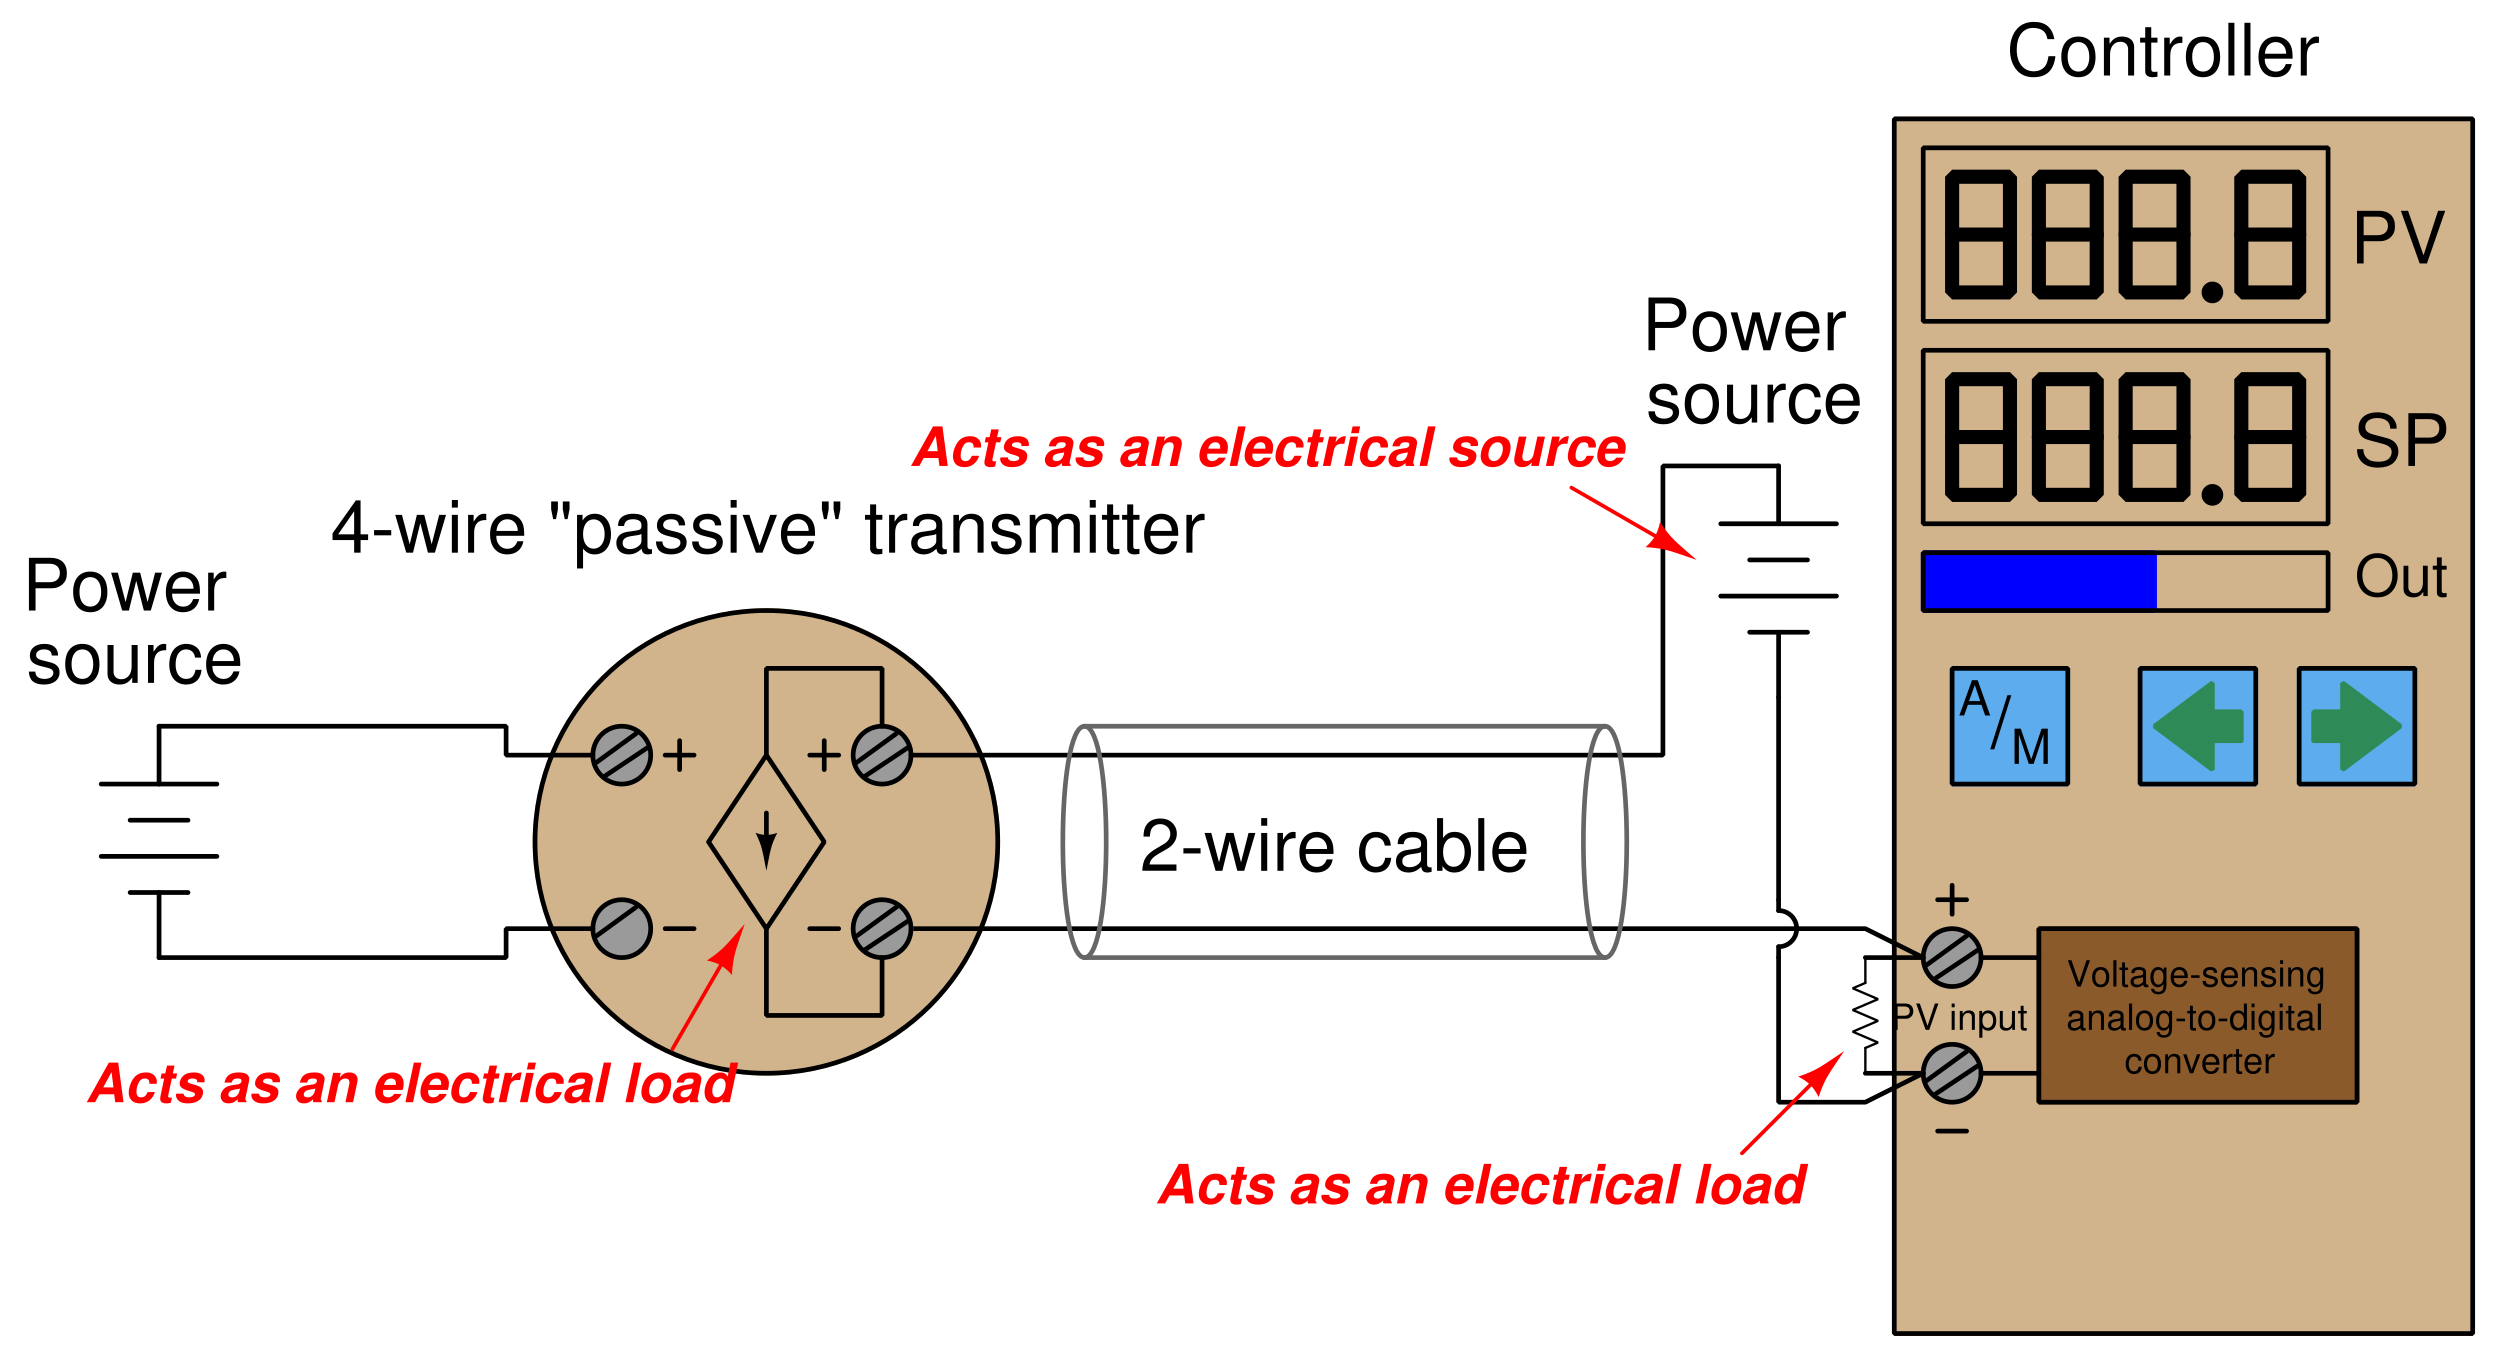 <?xml version="1.0" encoding="UTF-8"?>
<svg xmlns="http://www.w3.org/2000/svg" xmlns:xlink="http://www.w3.org/1999/xlink" viewBox="0 0 388.999 211.999" version="1.2">
<defs>
<g>
<symbol overflow="visible" id="glyph0-0">
<path style="stroke:none;" d=""/>
</symbol>
<symbol overflow="visible" id="glyph0-1">
<path style="stroke:none;" d="M 7.453 -5.656 C 7.125 -7.453 6.094 -8.344 4.281 -8.344 C 3.188 -8.344 2.297 -7.984 1.688 -7.312 C 0.938 -6.5 0.547 -5.328 0.547 -4 C 0.547 -2.656 0.953 -1.5 1.719 -0.703 C 2.359 -0.047 3.172 0.266 4.234 0.266 C 6.25 0.266 7.375 -0.828 7.609 -3 L 6.531 -3 C 6.453 -2.438 6.328 -2.047 6.172 -1.719 C 5.828 -1.047 5.125 -0.656 4.25 -0.656 C 2.625 -0.656 1.594 -1.969 1.594 -4.016 C 1.594 -6.125 2.562 -7.406 4.156 -7.406 C 4.828 -7.406 5.438 -7.219 5.781 -6.891 C 6.094 -6.609 6.25 -6.281 6.375 -5.656 Z M 7.453 -5.656 "/>
</symbol>
<symbol overflow="visible" id="glyph0-2">
<path style="stroke:none;" d="M 3.062 -6.062 C 1.391 -6.062 0.406 -4.875 0.406 -2.906 C 0.406 -0.906 1.391 0.266 3.078 0.266 C 4.734 0.266 5.734 -0.922 5.734 -2.859 C 5.734 -4.906 4.766 -6.062 3.062 -6.062 Z M 3.078 -5.203 C 4.125 -5.203 4.766 -4.328 4.766 -2.875 C 4.766 -1.469 4.109 -0.609 3.078 -0.609 C 2.031 -0.609 1.391 -1.469 1.391 -2.906 C 1.391 -4.328 2.031 -5.203 3.078 -5.203 Z M 3.078 -5.203 "/>
</symbol>
<symbol overflow="visible" id="glyph0-3">
<path style="stroke:none;" d="M 0.781 -5.891 L 0.781 0 L 1.734 0 L 1.734 -3.25 C 1.734 -4.453 2.359 -5.25 3.328 -5.25 C 4.078 -5.25 4.547 -4.797 4.547 -4.078 L 4.547 0 L 5.484 0 L 5.484 -4.453 C 5.484 -5.438 4.75 -6.062 3.609 -6.062 C 2.734 -6.062 2.172 -5.719 1.656 -4.906 L 1.656 -5.891 Z M 0.781 -5.891 "/>
</symbol>
<symbol overflow="visible" id="glyph0-4">
<path style="stroke:none;" d="M 2.859 -5.891 L 1.891 -5.891 L 1.891 -7.516 L 0.953 -7.516 L 0.953 -5.891 L 0.156 -5.891 L 0.156 -5.125 L 0.953 -5.125 L 0.953 -0.672 C 0.953 -0.062 1.359 0.266 2.094 0.266 C 2.344 0.266 2.547 0.234 2.859 0.188 L 2.859 -0.609 C 2.719 -0.578 2.594 -0.562 2.406 -0.562 C 2 -0.562 1.891 -0.672 1.891 -1.094 L 1.891 -5.125 L 2.859 -5.125 Z M 2.859 -5.891 "/>
</symbol>
<symbol overflow="visible" id="glyph0-5">
<path style="stroke:none;" d="M 0.781 -5.891 L 0.781 0 L 1.719 0 L 1.719 -3.062 C 1.734 -4.484 2.312 -5.109 3.609 -5.078 L 3.609 -6.031 C 3.453 -6.047 3.359 -6.062 3.25 -6.062 C 2.641 -6.062 2.188 -5.703 1.641 -4.828 L 1.641 -5.891 Z M 0.781 -5.891 "/>
</symbol>
<symbol overflow="visible" id="glyph0-6">
<path style="stroke:none;" d="M 1.703 -8.203 L 0.766 -8.203 L 0.766 0 L 1.703 0 Z M 1.703 -8.203 "/>
</symbol>
<symbol overflow="visible" id="glyph0-7">
<path style="stroke:none;" d="M 5.766 -2.625 C 5.766 -3.531 5.703 -4.078 5.531 -4.516 C 5.156 -5.484 4.25 -6.062 3.156 -6.062 C 1.5 -6.062 0.453 -4.812 0.453 -2.875 C 0.453 -0.922 1.469 0.266 3.125 0.266 C 4.484 0.266 5.406 -0.5 5.641 -1.781 L 4.703 -1.781 C 4.438 -1.016 3.922 -0.609 3.156 -0.609 C 2.562 -0.609 2.062 -0.875 1.75 -1.375 C 1.516 -1.703 1.438 -2.047 1.422 -2.625 Z M 1.453 -3.391 C 1.531 -4.484 2.188 -5.203 3.141 -5.203 C 4.094 -5.203 4.766 -4.453 4.766 -3.391 Z M 1.453 -3.391 "/>
</symbol>
<symbol overflow="visible" id="glyph0-8">
<path style="stroke:none;" d="M 2.578 -8.203 L -0.094 0.219 L 0.531 0.219 L 3.188 -8.203 Z M 2.578 -8.203 "/>
</symbol>
<symbol overflow="visible" id="glyph0-9">
<path style="stroke:none;" d="M 2.062 -3.469 L 4.641 -3.469 C 5.281 -3.469 5.797 -3.672 6.234 -4.062 C 6.734 -4.516 6.938 -5.047 6.938 -5.797 C 6.938 -7.328 6.031 -8.203 4.406 -8.203 L 1.031 -8.203 L 1.031 0 L 2.062 0 Z M 2.062 -4.406 L 2.062 -7.281 L 4.25 -7.281 C 5.25 -7.281 5.844 -6.734 5.844 -5.844 C 5.844 -4.938 5.25 -4.406 4.25 -4.406 Z M 2.062 -4.406 "/>
</symbol>
<symbol overflow="visible" id="glyph0-10">
<path style="stroke:none;" d="M 4.406 0 L 7.25 -8.203 L 6.141 -8.203 L 3.875 -1.266 L 1.469 -8.203 L 0.344 -8.203 L 3.281 0 Z M 4.406 0 "/>
</symbol>
<symbol overflow="visible" id="glyph0-11">
<path style="stroke:none;" d="M 6.703 -5.797 C 6.703 -6.359 6.672 -6.516 6.484 -6.891 C 6.047 -7.844 5.078 -8.344 3.703 -8.344 C 1.906 -8.344 0.781 -7.406 0.781 -5.922 C 0.781 -4.922 1.312 -4.297 2.391 -4.016 L 4.438 -3.469 C 5.484 -3.203 5.938 -2.797 5.938 -2.156 C 5.938 -1.703 5.703 -1.266 5.359 -1.016 C 5.031 -0.781 4.516 -0.656 3.844 -0.656 C 2.953 -0.656 2.344 -0.875 1.953 -1.344 C 1.656 -1.703 1.516 -2.109 1.531 -2.609 L 0.547 -2.609 C 0.547 -1.859 0.703 -1.359 1.031 -0.906 C 1.594 -0.141 2.531 0.266 3.781 0.266 C 4.766 0.266 5.562 0.031 6.094 -0.375 C 6.641 -0.812 6.984 -1.547 6.984 -2.25 C 6.984 -3.266 6.359 -4 5.25 -4.312 L 3.188 -4.859 C 2.188 -5.125 1.828 -5.438 1.828 -6.078 C 1.828 -6.906 2.562 -7.453 3.672 -7.453 C 4.969 -7.453 5.703 -6.875 5.719 -5.797 Z M 6.703 -5.797 "/>
</symbol>
<symbol overflow="visible" id="glyph0-12">
<path style="stroke:none;" d="M 6.234 0 L 7.969 -5.891 L 6.906 -5.891 L 5.734 -1.312 L 4.578 -5.891 L 3.438 -5.891 L 2.312 -1.312 L 1.109 -5.891 L 0.062 -5.891 L 1.781 0 L 2.828 0 L 3.969 -4.625 L 5.156 0 Z M 6.234 0 "/>
</symbol>
<symbol overflow="visible" id="glyph0-13">
<path style="stroke:none;" d="M 4.922 -4.25 C 4.922 -5.406 4.156 -6.062 2.797 -6.062 C 1.422 -6.062 0.531 -5.359 0.531 -4.266 C 0.531 -3.344 1 -2.906 2.391 -2.562 L 3.281 -2.344 C 3.922 -2.188 4.188 -1.953 4.188 -1.547 C 4.188 -0.984 3.641 -0.609 2.812 -0.609 C 2.312 -0.609 1.875 -0.75 1.641 -1 C 1.5 -1.172 1.422 -1.344 1.375 -1.75 L 0.375 -1.75 C 0.422 -0.391 1.188 0.266 2.734 0.266 C 4.219 0.266 5.156 -0.469 5.156 -1.609 C 5.156 -2.484 4.672 -2.969 3.5 -3.25 L 2.594 -3.469 C 1.828 -3.641 1.5 -3.891 1.5 -4.312 C 1.5 -4.859 1.984 -5.203 2.75 -5.203 C 3.516 -5.203 3.922 -4.875 3.938 -4.25 Z M 4.922 -4.25 "/>
</symbol>
<symbol overflow="visible" id="glyph0-14">
<path style="stroke:none;" d="M 5.422 0 L 5.422 -5.891 L 4.484 -5.891 L 4.484 -2.547 C 4.484 -1.344 3.859 -0.562 2.875 -0.562 C 2.141 -0.562 1.672 -1.016 1.672 -1.719 L 1.672 -5.891 L 0.734 -5.891 L 0.734 -1.344 C 0.734 -0.375 1.469 0.266 2.609 0.266 C 3.469 0.266 4.031 -0.047 4.578 -0.828 L 4.578 0 Z M 5.422 0 "/>
</symbol>
<symbol overflow="visible" id="glyph0-15">
<path style="stroke:none;" d="M 5.297 -3.922 C 5.25 -4.484 5.125 -4.859 4.906 -5.188 C 4.5 -5.734 3.797 -6.062 2.969 -6.062 C 1.375 -6.062 0.344 -4.797 0.344 -2.844 C 0.344 -0.938 1.359 0.266 2.953 0.266 C 4.359 0.266 5.25 -0.578 5.359 -2.031 L 4.422 -2.031 C 4.266 -1.078 3.781 -0.609 2.984 -0.609 C 1.953 -0.609 1.328 -1.453 1.328 -2.844 C 1.328 -4.312 1.938 -5.203 2.953 -5.203 C 3.75 -5.203 4.234 -4.734 4.359 -3.922 Z M 5.297 -3.922 "/>
</symbol>
<symbol overflow="visible" id="glyph0-16">
<path style="stroke:none;" d="M 5.688 -0.984 L 1.5 -0.984 C 1.594 -1.656 1.953 -2.078 2.938 -2.672 L 4.062 -3.312 C 5.172 -3.922 5.75 -4.766 5.75 -5.766 C 5.75 -6.438 5.484 -7.062 5 -7.5 C 4.531 -7.938 3.953 -8.141 3.188 -8.141 C 2.188 -8.141 1.422 -7.781 0.984 -7.078 C 0.703 -6.656 0.578 -6.141 0.562 -5.328 L 1.547 -5.328 C 1.594 -5.875 1.656 -6.203 1.781 -6.469 C 2.047 -6.969 2.562 -7.266 3.156 -7.266 C 4.062 -7.266 4.734 -6.609 4.734 -5.734 C 4.734 -5.078 4.359 -4.516 3.656 -4.125 L 2.625 -3.516 C 0.953 -2.547 0.469 -1.781 0.375 -0.016 L 5.688 -0.016 Z M 5.688 -0.984 "/>
</symbol>
<symbol overflow="visible" id="glyph0-17">
<path style="stroke:none;" d="M 3.188 -3.516 L 0.516 -3.516 L 0.516 -2.703 L 3.188 -2.703 Z M 3.188 -3.516 "/>
</symbol>
<symbol overflow="visible" id="glyph0-18">
<path style="stroke:none;" d="M 1.688 -5.891 L 0.75 -5.891 L 0.75 0 L 1.688 0 Z M 1.688 -8.203 L 0.75 -8.203 L 0.75 -7.016 L 1.688 -7.016 Z M 1.688 -8.203 "/>
</symbol>
<symbol overflow="visible" id="glyph0-19">
<path style="stroke:none;" d=""/>
</symbol>
<symbol overflow="visible" id="glyph0-20">
<path style="stroke:none;" d="M 6.016 -0.547 C 5.922 -0.531 5.875 -0.531 5.812 -0.531 C 5.484 -0.531 5.312 -0.703 5.312 -0.984 L 5.312 -4.453 C 5.312 -5.5 4.547 -6.062 3.094 -6.062 C 2.234 -6.062 1.547 -5.812 1.141 -5.375 C 0.859 -5.078 0.75 -4.734 0.734 -4.156 L 1.672 -4.156 C 1.75 -4.875 2.188 -5.203 3.062 -5.203 C 3.922 -5.203 4.375 -4.875 4.375 -4.312 L 4.375 -4.078 C 4.359 -3.672 4.156 -3.516 3.391 -3.422 C 2.062 -3.25 1.875 -3.203 1.5 -3.062 C 0.828 -2.766 0.469 -2.25 0.469 -1.484 C 0.469 -0.422 1.219 0.266 2.406 0.266 C 3.156 0.266 3.75 0 4.406 -0.609 C 4.484 0 4.766 0.266 5.375 0.266 C 5.578 0.266 5.703 0.234 6.016 0.156 Z M 4.375 -1.859 C 4.375 -1.547 4.281 -1.344 4 -1.094 C 3.625 -0.75 3.156 -0.562 2.609 -0.562 C 1.875 -0.562 1.453 -0.906 1.453 -1.5 C 1.453 -2.125 1.859 -2.438 2.875 -2.594 C 3.875 -2.719 4.062 -2.766 4.375 -2.906 Z M 4.375 -1.859 "/>
</symbol>
<symbol overflow="visible" id="glyph0-21">
<path style="stroke:none;" d="M 0.609 -8.203 L 0.609 0 L 1.453 0 L 1.453 -0.75 C 1.906 -0.062 2.5 0.266 3.312 0.266 C 4.875 0.266 5.891 -1.016 5.891 -2.969 C 5.891 -4.875 4.922 -6.062 3.359 -6.062 C 2.547 -6.062 1.984 -5.766 1.547 -5.094 L 1.547 -8.203 Z M 3.188 -5.188 C 4.234 -5.188 4.906 -4.281 4.906 -2.875 C 4.906 -1.531 4.203 -0.625 3.188 -0.625 C 2.188 -0.625 1.547 -1.516 1.547 -2.906 C 1.547 -4.281 2.188 -5.188 3.188 -5.188 Z M 3.188 -5.188 "/>
</symbol>
<symbol overflow="visible" id="glyph0-22">
<path style="stroke:none;" d="M 3.672 -1.969 L 3.672 0 L 4.672 0 L 4.672 -1.969 L 5.844 -1.969 L 5.844 -2.859 L 4.672 -2.859 L 4.672 -8.141 L 3.938 -8.141 L 0.312 -3.016 L 0.312 -1.969 Z M 3.672 -2.859 L 1.188 -2.859 L 3.672 -6.453 Z M 3.672 -2.859 "/>
</symbol>
<symbol overflow="visible" id="glyph0-23">
<path style="stroke:none;" d="M 0.578 -7.969 L 0.578 -6.734 L 0.891 -5.219 L 1.328 -5.219 L 1.625 -6.734 L 1.625 -7.969 Z M 2.391 -7.969 L 2.391 -6.734 L 2.688 -5.219 L 3.125 -5.219 L 3.438 -6.734 L 3.438 -7.969 Z M 2.391 -7.969 "/>
</symbol>
<symbol overflow="visible" id="glyph0-24">
<path style="stroke:none;" d="M 0.609 2.453 L 1.547 2.453 L 1.547 -0.625 C 2.047 -0.016 2.594 0.266 3.359 0.266 C 4.891 0.266 5.891 -0.969 5.891 -2.844 C 5.891 -4.828 4.922 -6.062 3.359 -6.062 C 2.547 -6.062 1.906 -5.703 1.469 -5 L 1.469 -5.891 L 0.609 -5.891 Z M 3.188 -5.188 C 4.234 -5.188 4.906 -4.281 4.906 -2.875 C 4.906 -1.531 4.219 -0.625 3.188 -0.625 C 2.188 -0.625 1.547 -1.516 1.547 -2.906 C 1.547 -4.281 2.188 -5.188 3.188 -5.188 Z M 3.188 -5.188 "/>
</symbol>
<symbol overflow="visible" id="glyph0-25">
<path style="stroke:none;" d="M 3.203 0 L 5.469 -5.891 L 4.406 -5.891 L 2.75 -1.109 L 1.172 -5.891 L 0.109 -5.891 L 2.188 0 Z M 3.203 0 "/>
</symbol>
<symbol overflow="visible" id="glyph0-26">
<path style="stroke:none;" d="M 0.781 -5.891 L 0.781 0 L 1.734 0 L 1.734 -3.703 C 1.734 -4.562 2.344 -5.25 3.109 -5.25 C 3.812 -5.25 4.203 -4.812 4.203 -4.062 L 4.203 0 L 5.156 0 L 5.156 -3.703 C 5.156 -4.562 5.766 -5.25 6.531 -5.25 C 7.219 -5.25 7.625 -4.797 7.625 -4.062 L 7.625 0 L 8.578 0 L 8.578 -4.422 C 8.578 -5.484 7.969 -6.062 6.859 -6.062 C 6.078 -6.062 5.609 -5.828 5.047 -5.156 C 4.703 -5.797 4.234 -6.062 3.469 -6.062 C 2.672 -6.062 2.156 -5.766 1.656 -5.062 L 1.656 -5.891 Z M 0.781 -5.891 "/>
</symbol>
<symbol overflow="visible" id="glyph1-0">
<path style="stroke:none;" d=""/>
</symbol>
<symbol overflow="visible" id="glyph1-1">
<path style="stroke:none;" d="M 3.562 -1.656 L 4.141 0 L 4.922 0 L 2.984 -5.484 L 2.094 -5.484 L 0.125 0 L 0.875 0 L 1.453 -1.656 Z M 3.375 -2.234 L 1.625 -2.234 L 2.531 -4.734 Z M 3.375 -2.234 "/>
</symbol>
<symbol overflow="visible" id="glyph1-2">
<path style="stroke:none;" d="M 3.531 0 L 5.062 -4.594 L 5.062 0 L 5.734 0 L 5.734 -5.484 L 4.766 -5.484 L 3.156 -0.703 L 1.531 -5.484 L 0.562 -5.484 L 0.562 0 L 1.234 0 L 1.234 -4.594 L 2.781 0 Z M 3.531 0 "/>
</symbol>
<symbol overflow="visible" id="glyph2-0">
<path style="stroke:none;" d=""/>
</symbol>
<symbol overflow="visible" id="glyph2-1">
<path style="stroke:none;" d="M 3.5 -6.672 C 1.625 -6.672 0.344 -5.281 0.344 -3.234 C 0.344 -1.172 1.609 0.203 3.516 0.203 C 4.312 0.203 5.016 -0.031 5.547 -0.484 C 6.25 -1.094 6.672 -2.109 6.672 -3.172 C 6.672 -5.297 5.422 -6.672 3.5 -6.672 Z M 3.5 -5.938 C 4.922 -5.938 5.844 -4.859 5.844 -3.188 C 5.844 -1.609 4.891 -0.531 3.516 -0.531 C 2.109 -0.531 1.172 -1.609 1.172 -3.234 C 1.172 -4.844 2.109 -5.938 3.5 -5.938 Z M 3.5 -5.938 "/>
</symbol>
<symbol overflow="visible" id="glyph2-2">
<path style="stroke:none;" d="M 4.344 0 L 4.344 -4.719 L 3.594 -4.719 L 3.594 -2.047 C 3.594 -1.078 3.094 -0.453 2.297 -0.453 C 1.703 -0.453 1.328 -0.812 1.328 -1.375 L 1.328 -4.719 L 0.578 -4.719 L 0.578 -1.078 C 0.578 -0.297 1.172 0.203 2.094 0.203 C 2.781 0.203 3.219 -0.031 3.656 -0.656 L 3.656 0 Z M 4.344 0 "/>
</symbol>
<symbol overflow="visible" id="glyph2-3">
<path style="stroke:none;" d="M 2.281 -4.719 L 1.516 -4.719 L 1.516 -6.016 L 0.766 -6.016 L 0.766 -4.719 L 0.125 -4.719 L 0.125 -4.109 L 0.766 -4.109 L 0.766 -0.547 C 0.766 -0.047 1.094 0.203 1.672 0.203 C 1.875 0.203 2.031 0.188 2.281 0.141 L 2.281 -0.484 C 2.172 -0.453 2.078 -0.453 1.922 -0.453 C 1.609 -0.453 1.516 -0.547 1.516 -0.875 L 1.516 -4.109 L 2.281 -4.109 Z M 2.281 -4.719 "/>
</symbol>
<symbol overflow="visible" id="glyph3-0">
<path style="stroke:none;" d=""/>
</symbol>
<symbol overflow="visible" id="glyph3-1">
<path style="stroke:none;" d="M 2.203 0 L 3.625 -4.094 L 3.078 -4.094 L 1.938 -0.625 L 0.734 -4.094 L 0.172 -4.094 L 1.641 0 Z M 2.203 0 "/>
</symbol>
<symbol overflow="visible" id="glyph3-2">
<path style="stroke:none;" d="M 1.531 -3.031 C 0.703 -3.031 0.203 -2.438 0.203 -1.453 C 0.203 -0.453 0.703 0.125 1.531 0.125 C 2.375 0.125 2.875 -0.469 2.875 -1.422 C 2.875 -2.453 2.391 -3.031 1.531 -3.031 Z M 1.531 -2.594 C 2.062 -2.594 2.375 -2.172 2.375 -1.438 C 2.375 -0.734 2.047 -0.297 1.531 -0.297 C 1.016 -0.297 0.688 -0.734 0.688 -1.453 C 0.688 -2.172 1.016 -2.594 1.531 -2.594 Z M 1.531 -2.594 "/>
</symbol>
<symbol overflow="visible" id="glyph3-3">
<path style="stroke:none;" d="M 0.859 -4.094 L 0.375 -4.094 L 0.375 0 L 0.859 0 Z M 0.859 -4.094 "/>
</symbol>
<symbol overflow="visible" id="glyph3-4">
<path style="stroke:none;" d="M 1.422 -2.953 L 0.938 -2.953 L 0.938 -3.75 L 0.484 -3.75 L 0.484 -2.953 L 0.078 -2.953 L 0.078 -2.562 L 0.484 -2.562 L 0.484 -0.344 C 0.484 -0.031 0.688 0.125 1.047 0.125 C 1.172 0.125 1.266 0.125 1.422 0.094 L 1.422 -0.297 C 1.359 -0.281 1.297 -0.281 1.203 -0.281 C 1 -0.281 0.938 -0.344 0.938 -0.547 L 0.938 -2.562 L 1.422 -2.562 Z M 1.422 -2.953 "/>
</symbol>
<symbol overflow="visible" id="glyph3-5">
<path style="stroke:none;" d="M 3.016 -0.281 C 2.953 -0.266 2.938 -0.266 2.906 -0.266 C 2.75 -0.266 2.656 -0.344 2.656 -0.5 L 2.656 -2.234 C 2.656 -2.75 2.266 -3.031 1.547 -3.031 C 1.109 -3.031 0.766 -2.906 0.562 -2.688 C 0.438 -2.531 0.375 -2.375 0.359 -2.078 L 0.844 -2.078 C 0.875 -2.438 1.094 -2.594 1.531 -2.594 C 1.953 -2.594 2.188 -2.438 2.188 -2.156 L 2.188 -2.031 C 2.188 -1.828 2.078 -1.766 1.703 -1.703 C 1.031 -1.625 0.938 -1.609 0.75 -1.531 C 0.406 -1.391 0.234 -1.125 0.234 -0.75 C 0.234 -0.203 0.609 0.125 1.203 0.125 C 1.578 0.125 1.875 0 2.203 -0.297 C 2.234 0 2.391 0.125 2.688 0.125 C 2.797 0.125 2.859 0.125 3.016 0.078 Z M 2.188 -0.922 C 2.188 -0.766 2.141 -0.672 2 -0.547 C 1.812 -0.375 1.578 -0.281 1.312 -0.281 C 0.938 -0.281 0.719 -0.453 0.719 -0.75 C 0.719 -1.062 0.922 -1.219 1.438 -1.297 C 1.938 -1.359 2.031 -1.391 2.188 -1.453 Z M 2.188 -0.922 "/>
</symbol>
<symbol overflow="visible" id="glyph3-6">
<path style="stroke:none;" d="M 2.266 -2.953 L 2.266 -2.516 C 2.031 -2.875 1.781 -3.031 1.406 -3.031 C 0.688 -3.031 0.203 -2.375 0.203 -1.422 C 0.203 -0.922 0.312 -0.562 0.562 -0.266 C 0.781 -0.016 1.062 0.125 1.375 0.125 C 1.734 0.125 1.984 -0.031 2.234 -0.406 L 2.234 -0.25 C 2.234 0.547 2.016 0.828 1.422 0.828 C 1.031 0.828 0.812 0.672 0.766 0.344 L 0.297 0.344 C 0.344 0.891 0.766 1.219 1.406 1.219 C 1.844 1.219 2.203 1.078 2.391 0.844 C 2.625 0.578 2.703 0.203 2.703 -0.484 L 2.703 -2.953 Z M 1.453 -2.594 C 1.953 -2.594 2.234 -2.188 2.234 -1.438 C 2.234 -0.719 1.938 -0.297 1.453 -0.297 C 0.969 -0.297 0.688 -0.719 0.688 -1.453 C 0.688 -2.172 0.969 -2.594 1.453 -2.594 Z M 1.453 -2.594 "/>
</symbol>
<symbol overflow="visible" id="glyph3-7">
<path style="stroke:none;" d="M 2.891 -1.312 C 2.891 -1.766 2.859 -2.031 2.766 -2.25 C 2.578 -2.734 2.125 -3.031 1.578 -3.031 C 0.75 -3.031 0.219 -2.406 0.219 -1.438 C 0.219 -0.469 0.734 0.125 1.562 0.125 C 2.234 0.125 2.703 -0.25 2.828 -0.891 L 2.344 -0.891 C 2.219 -0.5 1.953 -0.297 1.578 -0.297 C 1.281 -0.297 1.031 -0.438 0.875 -0.688 C 0.766 -0.859 0.719 -1.031 0.719 -1.312 Z M 0.719 -1.703 C 0.766 -2.25 1.094 -2.594 1.562 -2.594 C 2.047 -2.594 2.375 -2.234 2.375 -1.703 Z M 0.719 -1.703 "/>
</symbol>
<symbol overflow="visible" id="glyph3-8">
<path style="stroke:none;" d="M 1.594 -1.75 L 0.266 -1.75 L 0.266 -1.344 L 1.594 -1.344 Z M 1.594 -1.75 "/>
</symbol>
<symbol overflow="visible" id="glyph3-9">
<path style="stroke:none;" d="M 2.469 -2.125 C 2.453 -2.703 2.078 -3.031 1.391 -3.031 C 0.703 -3.031 0.266 -2.672 0.266 -2.125 C 0.266 -1.672 0.5 -1.453 1.203 -1.281 L 1.641 -1.172 C 1.969 -1.094 2.094 -0.984 2.094 -0.766 C 2.094 -0.484 1.812 -0.297 1.406 -0.297 C 1.156 -0.297 0.938 -0.375 0.828 -0.5 C 0.75 -0.578 0.719 -0.672 0.688 -0.875 L 0.188 -0.875 C 0.219 -0.203 0.594 0.125 1.359 0.125 C 2.109 0.125 2.578 -0.234 2.578 -0.797 C 2.578 -1.25 2.328 -1.484 1.75 -1.625 L 1.297 -1.734 C 0.922 -1.828 0.75 -1.953 0.75 -2.156 C 0.75 -2.438 1 -2.594 1.375 -2.594 C 1.75 -2.594 1.953 -2.438 1.969 -2.125 Z M 2.469 -2.125 "/>
</symbol>
<symbol overflow="visible" id="glyph3-10">
<path style="stroke:none;" d="M 0.391 -2.953 L 0.391 0 L 0.859 0 L 0.859 -1.625 C 0.859 -2.234 1.188 -2.625 1.672 -2.625 C 2.031 -2.625 2.266 -2.391 2.266 -2.047 L 2.266 0 L 2.734 0 L 2.734 -2.234 C 2.734 -2.719 2.375 -3.031 1.812 -3.031 C 1.359 -3.031 1.078 -2.859 0.828 -2.453 L 0.828 -2.953 Z M 0.391 -2.953 "/>
</symbol>
<symbol overflow="visible" id="glyph3-11">
<path style="stroke:none;" d="M 0.844 -2.953 L 0.375 -2.953 L 0.375 0 L 0.844 0 Z M 0.844 -4.094 L 0.375 -4.094 L 0.375 -3.516 L 0.844 -3.516 Z M 0.844 -4.094 "/>
</symbol>
<symbol overflow="visible" id="glyph3-12">
<path style="stroke:none;" d="M 2.781 -4.094 L 2.312 -4.094 L 2.312 -2.578 C 2.125 -2.875 1.812 -3.031 1.406 -3.031 C 0.641 -3.031 0.141 -2.422 0.141 -1.484 C 0.141 -0.484 0.625 0.125 1.422 0.125 C 1.828 0.125 2.109 -0.016 2.375 -0.391 L 2.375 0 L 2.781 0 Z M 1.484 -2.594 C 2 -2.594 2.312 -2.156 2.312 -1.438 C 2.312 -0.766 1.984 -0.312 1.5 -0.312 C 0.984 -0.312 0.641 -0.766 0.641 -1.453 C 0.641 -2.141 0.984 -2.594 1.484 -2.594 Z M 1.484 -2.594 "/>
</symbol>
<symbol overflow="visible" id="glyph3-13">
<path style="stroke:none;" d="M 2.656 -1.953 C 2.625 -2.25 2.562 -2.438 2.453 -2.594 C 2.25 -2.875 1.891 -3.031 1.484 -3.031 C 0.688 -3.031 0.172 -2.406 0.172 -1.422 C 0.172 -0.469 0.688 0.125 1.484 0.125 C 2.188 0.125 2.625 -0.297 2.688 -1.016 L 2.203 -1.016 C 2.125 -0.547 1.891 -0.297 1.484 -0.297 C 0.969 -0.297 0.656 -0.719 0.656 -1.422 C 0.656 -2.156 0.969 -2.594 1.484 -2.594 C 1.875 -2.594 2.125 -2.375 2.172 -1.953 Z M 2.656 -1.953 "/>
</symbol>
<symbol overflow="visible" id="glyph3-14">
<path style="stroke:none;" d="M 1.609 0 L 2.734 -2.953 L 2.203 -2.953 L 1.375 -0.562 L 0.578 -2.953 L 0.062 -2.953 L 1.094 0 Z M 1.609 0 "/>
</symbol>
<symbol overflow="visible" id="glyph3-15">
<path style="stroke:none;" d="M 0.391 -2.953 L 0.391 0 L 0.859 0 L 0.859 -1.531 C 0.859 -2.234 1.156 -2.547 1.812 -2.531 L 1.812 -3.016 C 1.734 -3.031 1.688 -3.031 1.625 -3.031 C 1.328 -3.031 1.094 -2.859 0.828 -2.406 L 0.828 -2.953 Z M 0.391 -2.953 "/>
</symbol>
<symbol overflow="visible" id="glyph3-16">
<path style="stroke:none;" d="M 1.031 -1.734 L 2.328 -1.734 C 2.641 -1.734 2.891 -1.828 3.109 -2.031 C 3.359 -2.25 3.469 -2.516 3.469 -2.891 C 3.469 -3.672 3.016 -4.094 2.203 -4.094 L 0.516 -4.094 L 0.516 0 L 1.031 0 Z M 1.031 -2.203 L 1.031 -3.641 L 2.125 -3.641 C 2.625 -3.641 2.922 -3.375 2.922 -2.922 C 2.922 -2.469 2.625 -2.203 2.125 -2.203 Z M 1.031 -2.203 "/>
</symbol>
<symbol overflow="visible" id="glyph3-17">
<path style="stroke:none;" d=""/>
</symbol>
<symbol overflow="visible" id="glyph3-18">
<path style="stroke:none;" d="M 0.297 1.219 L 0.781 1.219 L 0.781 -0.312 C 1.031 0 1.297 0.125 1.688 0.125 C 2.453 0.125 2.938 -0.484 2.938 -1.422 C 2.938 -2.406 2.453 -3.031 1.672 -3.031 C 1.281 -3.031 0.953 -2.859 0.734 -2.5 L 0.734 -2.953 L 0.297 -2.953 Z M 1.594 -2.594 C 2.109 -2.594 2.453 -2.141 2.453 -1.438 C 2.453 -0.766 2.109 -0.312 1.594 -0.312 C 1.094 -0.312 0.781 -0.766 0.781 -1.453 C 0.781 -2.141 1.094 -2.594 1.594 -2.594 Z M 1.594 -2.594 "/>
</symbol>
<symbol overflow="visible" id="glyph3-19">
<path style="stroke:none;" d="M 2.719 0 L 2.719 -2.953 L 2.25 -2.953 L 2.25 -1.281 C 2.25 -0.672 1.922 -0.281 1.438 -0.281 C 1.062 -0.281 0.828 -0.5 0.828 -0.859 L 0.828 -2.953 L 0.359 -2.953 L 0.359 -0.672 C 0.359 -0.188 0.734 0.125 1.312 0.125 C 1.734 0.125 2.016 -0.016 2.297 -0.406 L 2.297 0 Z M 2.719 0 "/>
</symbol>
<symbol overflow="visible" id="glyph4-0">
<path style="stroke:none;" d=""/>
</symbol>
<symbol overflow="visible" id="glyph4-1">
<path style="stroke:none;" d="M 4.484 -1.234 L 4.641 0 L 5.938 0 L 5.109 -6.156 L 3.656 -6.156 L 0.219 0 L 1.516 0 L 2.188 -1.234 Z M 4.375 -2.297 L 2.781 -2.297 L 4.078 -4.688 Z M 4.375 -2.297 "/>
</symbol>
<symbol overflow="visible" id="glyph4-2">
<path style="stroke:none;" d="M 5 -2.859 C 5.031 -3.047 5.031 -3.125 5.031 -3.219 C 5.031 -3.562 4.891 -3.906 4.625 -4.172 C 4.312 -4.484 3.922 -4.625 3.359 -4.625 C 2.562 -4.625 1.938 -4.375 1.5 -3.828 C 1 -3.234 0.656 -2.25 0.656 -1.453 C 0.656 -1.031 0.797 -0.609 1.062 -0.328 C 1.359 0.031 1.844 0.188 2.453 0.188 C 3.547 0.188 4.375 -0.453 4.734 -1.578 L 3.609 -1.578 C 3.344 -0.984 3.062 -0.75 2.609 -0.75 C 2.094 -0.75 1.859 -1.031 1.859 -1.625 C 1.859 -2.078 1.969 -2.562 2.172 -2.969 C 2.406 -3.469 2.719 -3.688 3.188 -3.688 C 3.453 -3.688 3.672 -3.578 3.781 -3.406 C 3.844 -3.281 3.859 -3.188 3.875 -2.859 Z M 5 -2.859 "/>
</symbol>
<symbol overflow="visible" id="glyph4-3">
<path style="stroke:none;" d="M 3.5 -4.469 L 2.828 -4.469 L 3.094 -5.688 L 1.922 -5.688 L 1.656 -4.469 L 1.078 -4.469 L 0.906 -3.672 L 1.484 -3.672 L 0.891 -0.875 C 0.875 -0.766 0.859 -0.641 0.859 -0.531 C 0.859 -0.062 1.188 0.188 1.812 0.188 C 2.078 0.188 2.281 0.172 2.516 0.094 L 2.688 -0.719 C 2.578 -0.703 2.5 -0.703 2.406 -0.703 C 2.203 -0.703 2.094 -0.781 2.094 -0.906 C 2.094 -0.938 2.109 -1.047 2.141 -1.203 L 2.672 -3.672 L 3.328 -3.672 Z M 3.5 -4.469 "/>
</symbol>
<symbol overflow="visible" id="glyph4-4">
<path style="stroke:none;" d="M 4.922 -3.094 C 4.969 -3.234 4.969 -3.312 4.969 -3.406 C 4.969 -4.172 4.328 -4.625 3.266 -4.625 C 2.594 -4.625 2.031 -4.453 1.672 -4.141 C 1.312 -3.812 1.078 -3.328 1.078 -2.906 C 1.078 -2.438 1.422 -2.109 2.156 -1.859 L 2.828 -1.656 C 3.359 -1.484 3.469 -1.406 3.469 -1.219 C 3.469 -0.938 3.109 -0.75 2.594 -0.75 C 2.031 -0.75 1.719 -0.938 1.703 -1.328 L 0.547 -1.328 C 0.516 -1.203 0.5 -1.141 0.5 -1.078 C 0.5 -0.688 0.75 -0.297 1.125 -0.078 C 1.453 0.109 1.844 0.188 2.375 0.188 C 3.812 0.188 4.719 -0.5 4.719 -1.578 C 4.719 -2.078 4.391 -2.406 3.688 -2.625 L 2.875 -2.859 C 2.453 -2.984 2.328 -3.078 2.328 -3.234 C 2.328 -3.516 2.625 -3.688 3.078 -3.688 C 3.531 -3.688 3.812 -3.531 3.812 -3.25 C 3.812 -3.203 3.812 -3.156 3.781 -3.094 Z M 4.922 -3.094 "/>
</symbol>
<symbol overflow="visible" id="glyph4-5">
<path style="stroke:none;" d=""/>
</symbol>
<symbol overflow="visible" id="glyph4-6">
<path style="stroke:none;" d="M 4.453 -0.141 C 4.312 -0.281 4.266 -0.391 4.266 -0.516 C 4.266 -0.578 4.281 -0.625 4.297 -0.703 L 4.828 -3.234 C 4.859 -3.391 4.875 -3.516 4.875 -3.609 C 4.875 -3.859 4.734 -4.156 4.531 -4.312 C 4.266 -4.531 3.859 -4.625 3.25 -4.625 C 1.938 -4.625 1.25 -4.156 1.016 -3.047 L 2.125 -3.047 C 2.266 -3.516 2.516 -3.688 3.062 -3.688 C 3.5 -3.688 3.672 -3.578 3.672 -3.328 C 3.672 -3.141 3.562 -2.969 3.391 -2.875 C 3.219 -2.781 3.219 -2.781 2.609 -2.703 L 2.125 -2.625 C 1.719 -2.562 1.406 -2.438 1.141 -2.25 C 0.703 -1.938 0.422 -1.422 0.422 -0.906 C 0.422 -0.594 0.578 -0.266 0.812 -0.062 C 1.031 0.109 1.312 0.188 1.688 0.188 C 2.172 0.188 2.578 0.016 3.094 -0.453 C 3.062 -0.328 3.062 -0.281 3.062 -0.234 C 3.062 -0.141 3.078 -0.094 3.125 0 L 4.406 0 Z M 3.375 -1.828 C 3.219 -1.141 2.812 -0.75 2.25 -0.75 C 1.844 -0.75 1.625 -0.891 1.625 -1.172 C 1.625 -1.562 1.938 -1.844 2.484 -1.938 L 2.906 -2.016 L 3.047 -2.031 C 3.125 -2.047 3.188 -2.062 3.219 -2.062 C 3.312 -2.078 3.344 -2.094 3.438 -2.156 Z M 3.375 -1.828 "/>
</symbol>
<symbol overflow="visible" id="glyph4-7">
<path style="stroke:none;" d="M 1.5 -4.562 L 0.531 0 L 1.719 0 L 2.266 -2.562 C 2.406 -3.266 2.844 -3.688 3.422 -3.688 C 3.828 -3.688 4.047 -3.469 4.047 -3.047 C 4.047 -2.938 4.031 -2.828 3.984 -2.641 L 3.422 0 L 4.609 0 L 5.25 -3.047 C 5.297 -3.219 5.312 -3.359 5.312 -3.516 C 5.312 -4.188 4.812 -4.625 4.062 -4.625 C 3.438 -4.625 2.984 -4.406 2.531 -3.859 L 2.688 -4.562 Z M 1.5 -4.562 "/>
</symbol>
<symbol overflow="visible" id="glyph4-8">
<path style="stroke:none;" d="M 4.828 -1.906 C 4.938 -2.281 4.984 -2.641 4.984 -2.969 C 4.984 -3.344 4.844 -3.75 4.609 -4.047 C 4.297 -4.422 3.812 -4.625 3.203 -4.625 C 2.547 -4.625 1.859 -4.375 1.469 -3.953 C 0.922 -3.391 0.547 -2.406 0.547 -1.547 C 0.547 -0.516 1.25 0.188 2.312 0.188 C 3.344 0.188 4.188 -0.344 4.656 -1.281 L 3.5 -1.281 C 3.328 -0.969 2.953 -0.75 2.547 -0.75 C 2.062 -0.75 1.75 -1.047 1.75 -1.531 C 1.75 -1.609 1.75 -1.703 1.766 -1.906 Z M 1.922 -2.688 C 2 -2.969 2.062 -3.125 2.172 -3.25 C 2.375 -3.531 2.703 -3.688 3.047 -3.688 C 3.438 -3.688 3.719 -3.453 3.766 -3.094 C 3.781 -3 3.781 -3 3.781 -2.688 Z M 1.922 -2.688 "/>
</symbol>
<symbol overflow="visible" id="glyph4-9">
<path style="stroke:none;" d="M 3.047 -6.156 L 1.875 -6.156 L 0.562 0 L 1.75 0 Z M 3.047 -6.156 "/>
</symbol>
<symbol overflow="visible" id="glyph4-10">
<path style="stroke:none;" d="M 1.5 -4.562 L 0.531 0 L 1.719 0 L 2.234 -2.422 C 2.375 -3.109 2.797 -3.453 3.5 -3.453 C 3.625 -3.453 3.703 -3.453 3.859 -3.422 L 4.109 -4.625 C 4.047 -4.625 4.016 -4.625 3.969 -4.625 C 3.422 -4.625 2.891 -4.281 2.484 -3.656 L 2.688 -4.562 Z M 1.5 -4.562 "/>
</symbol>
<symbol overflow="visible" id="glyph4-11">
<path style="stroke:none;" d="M 2.719 -4.562 L 1.531 -4.562 L 0.562 0 L 1.75 0 Z M 3.047 -6.156 L 1.875 -6.156 L 1.641 -5.094 L 2.828 -5.094 Z M 3.047 -6.156 "/>
</symbol>
<symbol overflow="visible" id="glyph4-12">
<path style="stroke:none;" d="M 3.484 -4.625 C 2.609 -4.625 1.859 -4.266 1.359 -3.594 C 0.953 -3.047 0.688 -2.219 0.688 -1.5 C 0.688 -0.469 1.406 0.188 2.516 0.188 C 3.438 0.188 4.172 -0.156 4.688 -0.844 C 5.094 -1.375 5.344 -2.203 5.344 -2.938 C 5.344 -3.984 4.641 -4.625 3.484 -4.625 Z M 3.297 -3.688 C 3.828 -3.688 4.141 -3.312 4.141 -2.703 C 4.141 -2.281 4.031 -1.844 3.828 -1.484 C 3.562 -1.016 3.172 -0.75 2.734 -0.75 C 2.234 -0.75 1.891 -1.125 1.891 -1.734 C 1.891 -2.797 2.531 -3.688 3.297 -3.688 Z M 3.297 -3.688 "/>
</symbol>
<symbol overflow="visible" id="glyph4-13">
<path style="stroke:none;" d="M 3.422 0 L 4.594 0 L 5.906 -6.156 L 4.719 -6.156 L 4.266 -3.969 C 4.062 -4.422 3.719 -4.625 3.141 -4.625 C 2.453 -4.625 1.766 -4.25 1.328 -3.609 C 0.906 -3.016 0.672 -2.25 0.672 -1.562 C 0.672 -0.484 1.234 0.188 2.125 0.188 C 2.688 0.188 3.125 -0.016 3.516 -0.469 Z M 3.203 -3.688 C 3.656 -3.688 3.953 -3.312 3.953 -2.719 C 3.953 -1.656 3.328 -0.75 2.609 -0.75 C 2.156 -0.75 1.875 -1.125 1.875 -1.734 C 1.875 -2.766 2.5 -3.688 3.203 -3.688 Z M 3.203 -3.688 "/>
</symbol>
<symbol overflow="visible" id="glyph4-14">
<path style="stroke:none;" d="M 4.562 0 L 5.531 -4.562 L 4.359 -4.562 L 3.781 -1.875 C 3.641 -1.188 3.203 -0.75 2.656 -0.75 C 2.219 -0.75 2.016 -0.969 2.016 -1.391 C 2.016 -1.516 2.016 -1.594 2.062 -1.797 L 2.656 -4.562 L 1.469 -4.562 L 0.797 -1.391 C 0.766 -1.219 0.75 -1.078 0.75 -0.922 C 0.75 -0.25 1.234 0.188 1.969 0.188 C 2.594 0.188 3.047 -0.031 3.516 -0.578 L 3.391 0 Z M 4.562 0 "/>
</symbol>
</g>
</defs>
<g id="surface1">
<path style="fill-rule:evenodd;fill:rgb(82.422%,70.506%,54.881%);fill-opacity:1;stroke-width:7.312;stroke-linecap:round;stroke-linejoin:bevel;stroke:rgb(82.422%,70.506%,54.881%);stroke-opacity:1;stroke-miterlimit:6;" d="M 2942.5 39.99 L 3842.5 39.99 L 3842.5 1929.99 L 2942.5 1929.99 Z M 2942.5 39.99 " transform="matrix(0.1,0,0,-0.1,0.5,211.499)"/>
<path style="fill:none;stroke-width:7.312;stroke-linecap:round;stroke-linejoin:bevel;stroke:rgb(0%,0%,0%);stroke-opacity:1;stroke-miterlimit:6;" d="M 2942.5 39.99 L 3842.5 39.99 L 3842.5 1929.99 L 2942.5 1929.99 Z M 2942.5 39.99 " transform="matrix(0.1,0,0,-0.1,0.5,211.499)"/>
<path style="fill-rule:evenodd;fill:rgb(60.352%,60.352%,60.352%);fill-opacity:1;stroke-width:7.312;stroke-linecap:round;stroke-linejoin:bevel;stroke:rgb(60.352%,60.352%,60.352%);stroke-opacity:1;stroke-miterlimit:6;" d="M 3077.5 624.99 C 3077.5 649.834 3057.344 669.99 3032.5 669.99 C 3007.656 669.99 2987.5 649.834 2987.5 624.99 C 2987.5 600.146 3007.656 579.99 3032.5 579.99 C 3057.344 579.99 3077.5 600.146 3077.5 624.99 " transform="matrix(0.1,0,0,-0.1,0.5,211.499)"/>
<path style="fill:none;stroke-width:7.312;stroke-linecap:round;stroke-linejoin:bevel;stroke:rgb(0%,0%,0%);stroke-opacity:1;stroke-miterlimit:6;" d="M 3077.5 624.99 C 3077.5 649.834 3057.344 669.99 3032.5 669.99 C 3007.656 669.99 2987.5 649.834 2987.5 624.99 C 2987.5 600.146 3007.656 579.99 3032.5 579.99 C 3057.344 579.99 3077.5 600.146 3077.5 624.99 " transform="matrix(0.1,0,0,-0.1,0.5,211.499)"/>
<path style="fill:none;stroke-width:7.312;stroke-linecap:round;stroke-linejoin:bevel;stroke:rgb(0%,0%,0%);stroke-opacity:1;stroke-miterlimit:6;" d="M 2993.125 613.74 L 3055 658.74 " transform="matrix(0.1,0,0,-0.1,0.5,211.499)"/>
<path style="fill:none;stroke-width:7.312;stroke-linecap:round;stroke-linejoin:bevel;stroke:rgb(0%,0%,0%);stroke-opacity:1;stroke-miterlimit:6;" d="M 3071.875 636.24 L 3004.375 591.24 " transform="matrix(0.1,0,0,-0.1,0.5,211.499)"/>
<path style="fill-rule:evenodd;fill:rgb(60.352%,60.352%,60.352%);fill-opacity:1;stroke-width:7.312;stroke-linecap:round;stroke-linejoin:bevel;stroke:rgb(60.352%,60.352%,60.352%);stroke-opacity:1;stroke-miterlimit:6;" d="M 3077.5 444.99 C 3077.5 469.834 3057.344 489.99 3032.5 489.99 C 3007.656 489.99 2987.5 469.834 2987.5 444.99 C 2987.5 420.146 3007.656 399.99 3032.5 399.99 C 3057.344 399.99 3077.5 420.146 3077.5 444.99 " transform="matrix(0.1,0,0,-0.1,0.5,211.499)"/>
<path style="fill:none;stroke-width:7.312;stroke-linecap:round;stroke-linejoin:bevel;stroke:rgb(0%,0%,0%);stroke-opacity:1;stroke-miterlimit:6;" d="M 3077.5 444.99 C 3077.5 469.834 3057.344 489.99 3032.5 489.99 C 3007.656 489.99 2987.5 469.834 2987.5 444.99 C 2987.5 420.146 3007.656 399.99 3032.5 399.99 C 3057.344 399.99 3077.5 420.146 3077.5 444.99 " transform="matrix(0.1,0,0,-0.1,0.5,211.499)"/>
<path style="fill:none;stroke-width:7.312;stroke-linecap:round;stroke-linejoin:bevel;stroke:rgb(0%,0%,0%);stroke-opacity:1;stroke-miterlimit:6;" d="M 2993.125 433.74 L 3055 478.74 " transform="matrix(0.1,0,0,-0.1,0.5,211.499)"/>
<path style="fill:none;stroke-width:7.312;stroke-linecap:round;stroke-linejoin:bevel;stroke:rgb(0%,0%,0%);stroke-opacity:1;stroke-miterlimit:6;" d="M 3071.875 456.24 L 3004.375 411.24 " transform="matrix(0.1,0,0,-0.1,0.5,211.499)"/>
<g style="fill:rgb(0%,0%,0%);fill-opacity:1;">
  <use xlink:href="#glyph0-1" x="312.208" y="11.749"/>
  <use xlink:href="#glyph0-2" x="320.33" y="11.749"/>
  <use xlink:href="#glyph0-3" x="326.586" y="11.749"/>
  <use xlink:href="#glyph0-4" x="332.841" y="11.749"/>
  <use xlink:href="#glyph0-5" x="335.968" y="11.749"/>
  <use xlink:href="#glyph0-2" x="339.714" y="11.749"/>
  <use xlink:href="#glyph0-6" x="345.969" y="11.749"/>
  <use xlink:href="#glyph0-6" x="348.467" y="11.749"/>
  <use xlink:href="#glyph0-7" x="350.964" y="11.749"/>
  <use xlink:href="#glyph0-5" x="357.219" y="11.749"/>
</g>
<path style="fill-rule:evenodd;fill:rgb(36.108%,67.577%,93.359%);fill-opacity:1;stroke-width:7.312;stroke-linecap:round;stroke-linejoin:bevel;stroke:rgb(36.108%,67.577%,93.359%);stroke-opacity:1;stroke-miterlimit:6;" d="M 3032.5 894.99 L 3212.5 894.99 L 3212.5 1074.99 L 3032.5 1074.99 Z M 3032.5 894.99 " transform="matrix(0.1,0,0,-0.1,0.5,211.499)"/>
<path style="fill:none;stroke-width:7.312;stroke-linecap:round;stroke-linejoin:bevel;stroke:rgb(0%,0%,0%);stroke-opacity:1;stroke-miterlimit:6;" d="M 3032.5 894.99 L 3212.5 894.99 L 3212.5 1074.99 L 3032.5 1074.99 Z M 3032.5 894.99 " transform="matrix(0.1,0,0,-0.1,0.5,211.499)"/>
<g style="fill:rgb(0%,0%,0%);fill-opacity:1;">
  <use xlink:href="#glyph1-1" x="304.748" y="111.324"/>
</g>
<g style="fill:rgb(0%,0%,0%);fill-opacity:1;">
  <use xlink:href="#glyph0-8" x="309.775" y="116.374"/>
</g>
<g style="fill:rgb(0%,0%,0%);fill-opacity:1;">
  <use xlink:href="#glyph1-2" x="312.903" y="118.862"/>
</g>
<g style="fill:rgb(0%,0%,0%);fill-opacity:1;">
  <use xlink:href="#glyph0-9" x="365.72" y="40.999"/>
  <use xlink:href="#glyph0-10" x="373.224" y="40.999"/>
</g>
<g style="fill:rgb(0%,0%,0%);fill-opacity:1;">
  <use xlink:href="#glyph0-11" x="366.207" y="72.499"/>
  <use xlink:href="#glyph0-9" x="373.711" y="72.499"/>
</g>
<path style="fill:none;stroke-width:21.938;stroke-linecap:round;stroke-linejoin:bevel;stroke:rgb(0%,0%,0%);stroke-opacity:1;stroke-miterlimit:6;" d="M 3032.5 1659.99 L 3122.5 1659.99 L 3122.5 1839.99 L 3032.5 1839.99 Z M 3032.5 1659.99 " transform="matrix(0.1,0,0,-0.1,0.5,211.499)"/>
<path style="fill:none;stroke-width:21.938;stroke-linecap:round;stroke-linejoin:bevel;stroke:rgb(0%,0%,0%);stroke-opacity:1;stroke-miterlimit:6;" d="M 3122.5 1749.99 L 3032.5 1749.99 " transform="matrix(0.1,0,0,-0.1,0.5,211.499)"/>
<path style="fill:none;stroke-width:21.938;stroke-linecap:round;stroke-linejoin:bevel;stroke:rgb(0%,0%,0%);stroke-opacity:1;stroke-miterlimit:6;" d="M 3167.5 1659.99 L 3257.5 1659.99 L 3257.5 1839.99 L 3167.5 1839.99 Z M 3167.5 1659.99 " transform="matrix(0.1,0,0,-0.1,0.5,211.499)"/>
<path style="fill:none;stroke-width:21.938;stroke-linecap:round;stroke-linejoin:bevel;stroke:rgb(0%,0%,0%);stroke-opacity:1;stroke-miterlimit:6;" d="M 3257.5 1749.99 L 3167.5 1749.99 " transform="matrix(0.1,0,0,-0.1,0.5,211.499)"/>
<path style="fill:none;stroke-width:21.938;stroke-linecap:round;stroke-linejoin:bevel;stroke:rgb(0%,0%,0%);stroke-opacity:1;stroke-miterlimit:6;" d="M 3302.5 1659.99 L 3392.5 1659.99 L 3392.5 1839.99 L 3302.5 1839.99 Z M 3302.5 1659.99 " transform="matrix(0.1,0,0,-0.1,0.5,211.499)"/>
<path style="fill:none;stroke-width:21.938;stroke-linecap:round;stroke-linejoin:bevel;stroke:rgb(0%,0%,0%);stroke-opacity:1;stroke-miterlimit:6;" d="M 3392.5 1749.99 L 3302.5 1749.99 " transform="matrix(0.1,0,0,-0.1,0.5,211.499)"/>
<path style="fill:none;stroke-width:21.938;stroke-linecap:round;stroke-linejoin:bevel;stroke:rgb(0%,0%,0%);stroke-opacity:1;stroke-miterlimit:6;" d="M 3482.5 1659.99 L 3572.5 1659.99 L 3572.5 1839.99 L 3482.5 1839.99 Z M 3482.5 1659.99 " transform="matrix(0.1,0,0,-0.1,0.5,211.499)"/>
<path style="fill:none;stroke-width:21.938;stroke-linecap:round;stroke-linejoin:bevel;stroke:rgb(0%,0%,0%);stroke-opacity:1;stroke-miterlimit:6;" d="M 3572.5 1749.99 L 3482.5 1749.99 " transform="matrix(0.1,0,0,-0.1,0.5,211.499)"/>
<path style=" stroke:none;fill-rule:evenodd;fill:rgb(0%,0%,0%);fill-opacity:1;" d="M 345.938 45.5 C 345.938 44.566 345.184 43.812 344.25 43.812 C 343.316 43.812 342.562 44.566 342.562 45.5 C 342.562 46.43 343.316 47.188 344.25 47.188 C 345.184 47.188 345.938 46.43 345.938 45.5 "/>
<path style="fill:none;stroke-width:7.312;stroke-linecap:round;stroke-linejoin:bevel;stroke:rgb(0%,0%,0%);stroke-opacity:1;stroke-miterlimit:6;" d="M 2987.5 1614.99 L 3617.5 1614.99 L 3617.5 1884.99 L 2987.5 1884.99 Z M 2987.5 1614.99 " transform="matrix(0.1,0,0,-0.1,0.5,211.499)"/>
<path style="fill:none;stroke-width:21.938;stroke-linecap:round;stroke-linejoin:bevel;stroke:rgb(0%,0%,0%);stroke-opacity:1;stroke-miterlimit:6;" d="M 3032.5 1344.99 L 3122.5 1344.99 L 3122.5 1524.99 L 3032.5 1524.99 Z M 3032.5 1344.99 " transform="matrix(0.1,0,0,-0.1,0.5,211.499)"/>
<path style="fill:none;stroke-width:21.938;stroke-linecap:round;stroke-linejoin:bevel;stroke:rgb(0%,0%,0%);stroke-opacity:1;stroke-miterlimit:6;" d="M 3122.5 1434.99 L 3032.5 1434.99 " transform="matrix(0.1,0,0,-0.1,0.5,211.499)"/>
<path style="fill:none;stroke-width:21.938;stroke-linecap:round;stroke-linejoin:bevel;stroke:rgb(0%,0%,0%);stroke-opacity:1;stroke-miterlimit:6;" d="M 3167.5 1344.99 L 3257.5 1344.99 L 3257.5 1524.99 L 3167.5 1524.99 Z M 3167.5 1344.99 " transform="matrix(0.1,0,0,-0.1,0.5,211.499)"/>
<path style="fill:none;stroke-width:21.938;stroke-linecap:round;stroke-linejoin:bevel;stroke:rgb(0%,0%,0%);stroke-opacity:1;stroke-miterlimit:6;" d="M 3257.5 1434.99 L 3167.5 1434.99 " transform="matrix(0.1,0,0,-0.1,0.5,211.499)"/>
<path style="fill:none;stroke-width:21.938;stroke-linecap:round;stroke-linejoin:bevel;stroke:rgb(0%,0%,0%);stroke-opacity:1;stroke-miterlimit:6;" d="M 3302.5 1344.99 L 3392.5 1344.99 L 3392.5 1524.99 L 3302.5 1524.99 Z M 3302.5 1344.99 " transform="matrix(0.1,0,0,-0.1,0.5,211.499)"/>
<path style="fill:none;stroke-width:21.938;stroke-linecap:round;stroke-linejoin:bevel;stroke:rgb(0%,0%,0%);stroke-opacity:1;stroke-miterlimit:6;" d="M 3392.5 1434.99 L 3302.5 1434.99 " transform="matrix(0.1,0,0,-0.1,0.5,211.499)"/>
<path style="fill:none;stroke-width:21.938;stroke-linecap:round;stroke-linejoin:bevel;stroke:rgb(0%,0%,0%);stroke-opacity:1;stroke-miterlimit:6;" d="M 3482.5 1344.99 L 3572.5 1344.99 L 3572.5 1524.99 L 3482.5 1524.99 Z M 3482.5 1344.99 " transform="matrix(0.1,0,0,-0.1,0.5,211.499)"/>
<path style="fill:none;stroke-width:21.938;stroke-linecap:round;stroke-linejoin:bevel;stroke:rgb(0%,0%,0%);stroke-opacity:1;stroke-miterlimit:6;" d="M 3572.5 1434.99 L 3482.5 1434.99 " transform="matrix(0.1,0,0,-0.1,0.5,211.499)"/>
<path style=" stroke:none;fill-rule:evenodd;fill:rgb(0%,0%,0%);fill-opacity:1;" d="M 345.938 77 C 345.938 76.066 345.184 75.312 344.25 75.312 C 343.316 75.312 342.562 76.066 342.562 77 C 342.562 77.93 343.316 78.688 344.25 78.688 C 345.184 78.688 345.938 77.93 345.938 77 "/>
<path style="fill:none;stroke-width:7.312;stroke-linecap:round;stroke-linejoin:bevel;stroke:rgb(0%,0%,0%);stroke-opacity:1;stroke-miterlimit:6;" d="M 2987.5 1299.99 L 3617.5 1299.99 L 3617.5 1569.99 L 2987.5 1569.99 Z M 2987.5 1299.99 " transform="matrix(0.1,0,0,-0.1,0.5,211.499)"/>
<path style="fill-rule:evenodd;fill:rgb(0%,0%,100%);fill-opacity:1;stroke-width:7.312;stroke-linecap:round;stroke-linejoin:bevel;stroke:rgb(0%,0%,100%);stroke-opacity:1;stroke-miterlimit:6;" d="M 2987.5 1164.99 L 3347.5 1164.99 L 3347.5 1254.99 L 2987.5 1254.99 Z M 2987.5 1164.99 " transform="matrix(0.1,0,0,-0.1,0.5,211.499)"/>
<g style="fill:rgb(0%,0%,0%);fill-opacity:1;">
  <use xlink:href="#glyph2-1" x="366.408" y="92.749"/>
  <use xlink:href="#glyph2-2" x="373.41" y="92.749"/>
  <use xlink:href="#glyph2-3" x="378.414" y="92.749"/>
</g>
<path style="fill:none;stroke-width:7.312;stroke-linecap:round;stroke-linejoin:bevel;stroke:rgb(0%,0%,0%);stroke-opacity:1;stroke-miterlimit:6;" d="M 2987.5 1164.99 L 3617.5 1164.99 L 3617.5 1254.99 L 2987.5 1254.99 Z M 2987.5 1164.99 " transform="matrix(0.1,0,0,-0.1,0.5,211.499)"/>
<path style="fill-rule:evenodd;fill:rgb(36.108%,67.577%,93.359%);fill-opacity:1;stroke-width:7.312;stroke-linecap:round;stroke-linejoin:bevel;stroke:rgb(36.108%,67.577%,93.359%);stroke-opacity:1;stroke-miterlimit:6;" d="M 3325 894.99 L 3505 894.99 L 3505 1074.99 L 3325 1074.99 Z M 3325 894.99 " transform="matrix(0.1,0,0,-0.1,0.5,211.499)"/>
<path style="fill-rule:evenodd;fill:rgb(17.993%,54.492%,34.105%);fill-opacity:1;stroke-width:7.312;stroke-linecap:round;stroke-linejoin:bevel;stroke:rgb(17.993%,54.492%,34.105%);stroke-opacity:1;stroke-miterlimit:6;" d="M 3482.5 962.49 L 3437.5 962.49 L 3437.5 917.49 L 3347.5 984.99 L 3437.5 1052.49 L 3437.5 1007.49 L 3482.5 1007.49 L 3482.5 962.49 " transform="matrix(0.1,0,0,-0.1,0.5,211.499)"/>
<path style="fill:none;stroke-width:7.312;stroke-linecap:round;stroke-linejoin:bevel;stroke:rgb(0%,0%,0%);stroke-opacity:1;stroke-miterlimit:6;" d="M 3325 894.99 L 3505 894.99 L 3505 1074.99 L 3325 1074.99 Z M 3325 894.99 " transform="matrix(0.1,0,0,-0.1,0.5,211.499)"/>
<path style="fill-rule:evenodd;fill:rgb(36.108%,67.577%,93.359%);fill-opacity:1;stroke-width:7.312;stroke-linecap:round;stroke-linejoin:bevel;stroke:rgb(36.108%,67.577%,93.359%);stroke-opacity:1;stroke-miterlimit:6;" d="M 3572.5 894.99 L 3752.5 894.99 L 3752.5 1074.99 L 3572.5 1074.99 Z M 3572.5 894.99 " transform="matrix(0.1,0,0,-0.1,0.5,211.499)"/>
<path style="fill-rule:evenodd;fill:rgb(17.993%,54.492%,34.105%);fill-opacity:1;stroke-width:7.312;stroke-linecap:round;stroke-linejoin:bevel;stroke:rgb(17.993%,54.492%,34.105%);stroke-opacity:1;stroke-miterlimit:6;" d="M 3595 962.49 L 3640 962.49 L 3640 917.49 L 3730 984.99 L 3640 1052.49 L 3640 1007.49 L 3595 1007.49 L 3595 962.49 " transform="matrix(0.1,0,0,-0.1,0.5,211.499)"/>
<path style="fill:none;stroke-width:7.312;stroke-linecap:round;stroke-linejoin:bevel;stroke:rgb(0%,0%,0%);stroke-opacity:1;stroke-miterlimit:6;" d="M 3572.5 894.99 L 3752.5 894.99 L 3752.5 1074.99 L 3572.5 1074.99 Z M 3572.5 894.99 " transform="matrix(0.1,0,0,-0.1,0.5,211.499)"/>
<path style="fill:none;stroke-width:7.312;stroke-linecap:round;stroke-linejoin:bevel;stroke:rgb(0%,0%,0%);stroke-opacity:1;stroke-miterlimit:6;" d="M 3032.5 692.49 L 3032.5 737.49 " transform="matrix(0.1,0,0,-0.1,0.5,211.499)"/>
<path style="fill:none;stroke-width:7.312;stroke-linecap:round;stroke-linejoin:bevel;stroke:rgb(0%,0%,0%);stroke-opacity:1;stroke-miterlimit:6;" d="M 3055 714.99 L 3010 714.99 " transform="matrix(0.1,0,0,-0.1,0.5,211.499)"/>
<path style="fill:none;stroke-width:7.312;stroke-linecap:round;stroke-linejoin:bevel;stroke:rgb(0%,0%,0%);stroke-opacity:1;stroke-miterlimit:6;" d="M 3055 354.99 L 3010 354.99 " transform="matrix(0.1,0,0,-0.1,0.5,211.499)"/>
<path style="fill:none;stroke-width:3.656;stroke-linecap:round;stroke-linejoin:bevel;stroke:rgb(0%,0%,0%);stroke-opacity:1;stroke-miterlimit:6;" d="M 2897.5 585.615 L 2897.5 624.99 " transform="matrix(0.1,0,0,-0.1,0.5,211.499)"/>
<path style="fill:none;stroke-width:3.656;stroke-linecap:round;stroke-linejoin:bevel;stroke:rgb(0%,0%,0%);stroke-opacity:1;stroke-miterlimit:6;" d="M 2897.5 484.365 L 2897.5 444.99 " transform="matrix(0.1,0,0,-0.1,0.5,211.499)"/>
<path style="fill:none;stroke-width:3.656;stroke-linecap:round;stroke-linejoin:bevel;stroke:rgb(0%,0%,0%);stroke-opacity:1;stroke-miterlimit:6;" d="M 2897.5 585.615 L 2877.812 577.178 L 2917.188 560.303 L 2877.812 543.428 L 2917.188 526.553 L 2877.812 509.678 L 2917.188 492.803 L 2897.5 484.365 " transform="matrix(0.1,0,0,-0.1,0.5,211.499)"/>
<path style="fill:none;stroke-width:7.312;stroke-linecap:round;stroke-linejoin:bevel;stroke:rgb(0%,0%,0%);stroke-opacity:1;stroke-miterlimit:6;" d="M 2987.5 624.99 L 2897.5 624.99 " transform="matrix(0.1,0,0,-0.1,0.5,211.499)"/>
<path style="fill:none;stroke-width:7.312;stroke-linecap:round;stroke-linejoin:bevel;stroke:rgb(0%,0%,0%);stroke-opacity:1;stroke-miterlimit:6;" d="M 2987.5 444.99 L 2897.5 444.99 " transform="matrix(0.1,0,0,-0.1,0.5,211.499)"/>
<path style="fill-rule:evenodd;fill:rgb(82.422%,70.506%,54.881%);fill-opacity:1;stroke-width:7.312;stroke-linecap:round;stroke-linejoin:bevel;stroke:rgb(82.422%,70.506%,54.881%);stroke-opacity:1;stroke-miterlimit:6;" d="M 1547.5 804.99 C 1547.5 1003.818 1386.328 1164.99 1187.5 1164.99 C 988.672 1164.99 827.5 1003.818 827.5 804.99 C 827.5 606.162 988.672 444.99 1187.5 444.99 C 1386.328 444.99 1547.5 606.162 1547.5 804.99 " transform="matrix(0.1,0,0,-0.1,0.5,211.499)"/>
<path style="fill:none;stroke-width:7.312;stroke-linecap:round;stroke-linejoin:bevel;stroke:rgb(0%,0%,0%);stroke-opacity:1;stroke-miterlimit:6;" d="M 1547.5 804.99 C 1547.5 1003.818 1386.328 1164.99 1187.5 1164.99 C 988.672 1164.99 827.5 1003.818 827.5 804.99 C 827.5 606.162 988.672 444.99 1187.5 444.99 C 1386.328 444.99 1547.5 606.162 1547.5 804.99 " transform="matrix(0.1,0,0,-0.1,0.5,211.499)"/>
<path style="fill:none;stroke-width:7.312;stroke-linecap:round;stroke-linejoin:bevel;stroke:rgb(0%,0%,0%);stroke-opacity:1;stroke-miterlimit:6;" d="M 1412.5 669.99 L 2897.5 669.99 L 2987.5 624.99 " transform="matrix(0.1,0,0,-0.1,0.5,211.499)"/>
<path style="fill-rule:evenodd;fill:rgb(60.352%,60.352%,60.352%);fill-opacity:1;stroke-width:7.312;stroke-linecap:round;stroke-linejoin:bevel;stroke:rgb(60.352%,60.352%,60.352%);stroke-opacity:1;stroke-miterlimit:6;" d="M 1412.5 939.99 C 1412.5 964.834 1392.344 984.99 1367.5 984.99 C 1342.656 984.99 1322.5 964.834 1322.5 939.99 C 1322.5 915.146 1342.656 894.99 1367.5 894.99 C 1392.344 894.99 1412.5 915.146 1412.5 939.99 " transform="matrix(0.1,0,0,-0.1,0.5,211.499)"/>
<path style="fill:none;stroke-width:7.312;stroke-linecap:round;stroke-linejoin:bevel;stroke:rgb(0%,0%,0%);stroke-opacity:1;stroke-miterlimit:6;" d="M 1412.5 939.99 C 1412.5 964.834 1392.344 984.99 1367.5 984.99 C 1342.656 984.99 1322.5 964.834 1322.5 939.99 C 1322.5 915.146 1342.656 894.99 1367.5 894.99 C 1392.344 894.99 1412.5 915.146 1412.5 939.99 " transform="matrix(0.1,0,0,-0.1,0.5,211.499)"/>
<path style="fill:none;stroke-width:7.312;stroke-linecap:round;stroke-linejoin:bevel;stroke:rgb(0%,0%,0%);stroke-opacity:1;stroke-miterlimit:6;" d="M 1328.125 928.74 L 1390 973.74 " transform="matrix(0.1,0,0,-0.1,0.5,211.499)"/>
<path style="fill:none;stroke-width:7.312;stroke-linecap:round;stroke-linejoin:bevel;stroke:rgb(0%,0%,0%);stroke-opacity:1;stroke-miterlimit:6;" d="M 1406.875 951.24 L 1339.375 906.24 " transform="matrix(0.1,0,0,-0.1,0.5,211.499)"/>
<path style="fill-rule:evenodd;fill:rgb(60.352%,60.352%,60.352%);fill-opacity:1;stroke-width:7.312;stroke-linecap:round;stroke-linejoin:bevel;stroke:rgb(60.352%,60.352%,60.352%);stroke-opacity:1;stroke-miterlimit:6;" d="M 1412.5 669.99 C 1412.5 694.834 1392.344 714.99 1367.5 714.99 C 1342.656 714.99 1322.5 694.834 1322.5 669.99 C 1322.5 645.146 1342.656 624.99 1367.5 624.99 C 1392.344 624.99 1412.5 645.146 1412.5 669.99 " transform="matrix(0.1,0,0,-0.1,0.5,211.499)"/>
<path style="fill:none;stroke-width:7.312;stroke-linecap:round;stroke-linejoin:bevel;stroke:rgb(0%,0%,0%);stroke-opacity:1;stroke-miterlimit:6;" d="M 1412.5 669.99 C 1412.5 694.834 1392.344 714.99 1367.5 714.99 C 1342.656 714.99 1322.5 694.834 1322.5 669.99 C 1322.5 645.146 1342.656 624.99 1367.5 624.99 C 1392.344 624.99 1412.5 645.146 1412.5 669.99 " transform="matrix(0.1,0,0,-0.1,0.5,211.499)"/>
<path style="fill:none;stroke-width:7.312;stroke-linecap:round;stroke-linejoin:bevel;stroke:rgb(0%,0%,0%);stroke-opacity:1;stroke-miterlimit:6;" d="M 1328.125 658.74 L 1390 703.74 " transform="matrix(0.1,0,0,-0.1,0.5,211.499)"/>
<path style="fill:none;stroke-width:7.312;stroke-linecap:round;stroke-linejoin:bevel;stroke:rgb(0%,0%,0%);stroke-opacity:1;stroke-miterlimit:6;" d="M 1406.875 681.24 L 1339.375 636.24 " transform="matrix(0.1,0,0,-0.1,0.5,211.499)"/>
<path style=" stroke:none;fill-rule:evenodd;fill:rgb(0%,0%,0%);fill-opacity:1;" d="M 120.938 129.594 C 119.883 131.703 119.883 132.336 119.25 135.5 C 118.617 132.336 118.617 131.703 117.562 129.594 C 118.828 130.016 119.672 130.016 120.938 129.594 "/>
<path style="fill:none;stroke-width:7.312;stroke-linecap:round;stroke-linejoin:bevel;stroke:rgb(0%,0%,0%);stroke-opacity:1;stroke-miterlimit:6;" d="M 1187.5 849.99 L 1187.5 804.99 " transform="matrix(0.1,0,0,-0.1,0.5,211.499)"/>
<path style="fill:none;stroke-width:7.312;stroke-linecap:round;stroke-linejoin:bevel;stroke:rgb(0%,0%,0%);stroke-opacity:1;stroke-miterlimit:6;" d="M 1097.5 804.99 L 1187.5 669.99 L 1277.5 804.99 L 1187.5 939.99 L 1097.5 804.99 " transform="matrix(0.1,0,0,-0.1,0.5,211.499)"/>
<path style="fill:none;stroke-width:7.312;stroke-linecap:round;stroke-linejoin:bevel;stroke:rgb(0%,0%,0%);stroke-opacity:1;stroke-miterlimit:6;" d="M 1367.5 984.99 L 1367.5 1074.99 L 1187.5 1074.99 L 1187.5 939.99 " transform="matrix(0.1,0,0,-0.1,0.5,211.499)"/>
<path style="fill:none;stroke-width:7.312;stroke-linecap:round;stroke-linejoin:bevel;stroke:rgb(0%,0%,0%);stroke-opacity:1;stroke-miterlimit:6;" d="M 1367.5 624.99 L 1367.5 534.99 L 1187.5 534.99 L 1187.5 669.99 " transform="matrix(0.1,0,0,-0.1,0.5,211.499)"/>
<path style="fill:none;stroke-width:7.312;stroke-linecap:round;stroke-linejoin:bevel;stroke:rgb(0%,0%,0%);stroke-opacity:1;stroke-miterlimit:6;" d="M 2852.5 1299.99 L 2672.5 1299.99 " transform="matrix(0.1,0,0,-0.1,0.5,211.499)"/>
<path style="fill:none;stroke-width:7.312;stroke-linecap:round;stroke-linejoin:bevel;stroke:rgb(0%,0%,0%);stroke-opacity:1;stroke-miterlimit:6;" d="M 2762.5 1299.99 L 2762.5 1389.99 " transform="matrix(0.1,0,0,-0.1,0.5,211.499)"/>
<path style="fill:none;stroke-width:7.312;stroke-linecap:round;stroke-linejoin:bevel;stroke:rgb(0%,0%,0%);stroke-opacity:1;stroke-miterlimit:6;" d="M 2807.5 1243.74 L 2717.5 1243.74 " transform="matrix(0.1,0,0,-0.1,0.5,211.499)"/>
<path style="fill:none;stroke-width:7.312;stroke-linecap:round;stroke-linejoin:bevel;stroke:rgb(0%,0%,0%);stroke-opacity:1;stroke-miterlimit:6;" d="M 2807.5 1131.24 L 2717.5 1131.24 " transform="matrix(0.1,0,0,-0.1,0.5,211.499)"/>
<path style="fill:none;stroke-width:7.312;stroke-linecap:round;stroke-linejoin:bevel;stroke:rgb(0%,0%,0%);stroke-opacity:1;stroke-miterlimit:6;" d="M 2852.5 1187.49 L 2672.5 1187.49 " transform="matrix(0.1,0,0,-0.1,0.5,211.499)"/>
<path style="fill:none;stroke-width:7.312;stroke-linecap:round;stroke-linejoin:bevel;stroke:rgb(0%,0%,0%);stroke-opacity:1;stroke-miterlimit:6;" d="M 2762.5 1131.24 L 2762.5 1029.99 " transform="matrix(0.1,0,0,-0.1,0.5,211.499)"/>
<g style="fill:rgb(0%,0%,0%);fill-opacity:1;">
  <use xlink:href="#glyph0-9" x="255.47" y="54.499"/>
  <use xlink:href="#glyph0-2" x="262.974" y="54.499"/>
  <use xlink:href="#glyph0-12" x="269.229" y="54.499"/>
  <use xlink:href="#glyph0-7" x="277.351" y="54.499"/>
  <use xlink:href="#glyph0-5" x="283.606" y="54.499"/>
</g>
<g style="fill:rgb(0%,0%,0%);fill-opacity:1;">
  <use xlink:href="#glyph0-13" x="256.115" y="65.749"/>
  <use xlink:href="#glyph0-2" x="261.74" y="65.749"/>
  <use xlink:href="#glyph0-14" x="267.995" y="65.749"/>
  <use xlink:href="#glyph0-5" x="274.25" y="65.749"/>
  <use xlink:href="#glyph0-15" x="277.997" y="65.749"/>
  <use xlink:href="#glyph0-7" x="283.622" y="65.749"/>
</g>
<path style="fill-rule:evenodd;fill:rgb(54.492%,35.301%,16.893%);fill-opacity:1;stroke-width:7.312;stroke-linecap:round;stroke-linejoin:bevel;stroke:rgb(54.492%,35.301%,16.893%);stroke-opacity:1;stroke-miterlimit:6;" d="M 3167.5 399.99 L 3662.5 399.99 L 3662.5 669.99 L 3167.5 669.99 Z M 3167.5 399.99 " transform="matrix(0.1,0,0,-0.1,0.5,211.499)"/>
<g style="fill:rgb(0%,0%,0%);fill-opacity:1;">
  <use xlink:href="#glyph3-1" x="321.58" y="153.499"/>
  <use xlink:href="#glyph3-2" x="325.332" y="153.499"/>
  <use xlink:href="#glyph3-3" x="328.459" y="153.499"/>
  <use xlink:href="#glyph3-4" x="329.708" y="153.499"/>
  <use xlink:href="#glyph3-5" x="331.272" y="153.499"/>
  <use xlink:href="#glyph3-6" x="334.399" y="153.499"/>
  <use xlink:href="#glyph3-7" x="337.527" y="153.499"/>
  <use xlink:href="#glyph3-8" x="340.654" y="153.499"/>
  <use xlink:href="#glyph3-9" x="342.527" y="153.499"/>
  <use xlink:href="#glyph3-7" x="345.34" y="153.499"/>
  <use xlink:href="#glyph3-10" x="348.467" y="153.499"/>
  <use xlink:href="#glyph3-9" x="351.595" y="153.499"/>
  <use xlink:href="#glyph3-11" x="354.408" y="153.499"/>
  <use xlink:href="#glyph3-10" x="355.656" y="153.499"/>
  <use xlink:href="#glyph3-6" x="358.784" y="153.499"/>
</g>
<g style="fill:rgb(0%,0%,0%);fill-opacity:1;">
  <use xlink:href="#glyph3-5" x="321.513" y="160.249"/>
  <use xlink:href="#glyph3-10" x="324.64" y="160.249"/>
  <use xlink:href="#glyph3-5" x="327.768" y="160.249"/>
  <use xlink:href="#glyph3-3" x="330.895" y="160.249"/>
  <use xlink:href="#glyph3-2" x="332.144" y="160.249"/>
  <use xlink:href="#glyph3-6" x="335.272" y="160.249"/>
  <use xlink:href="#glyph3-8" x="338.399" y="160.249"/>
  <use xlink:href="#glyph3-4" x="340.272" y="160.249"/>
  <use xlink:href="#glyph3-2" x="341.836" y="160.249"/>
  <use xlink:href="#glyph3-8" x="344.963" y="160.249"/>
  <use xlink:href="#glyph3-12" x="346.837" y="160.249"/>
  <use xlink:href="#glyph3-11" x="349.964" y="160.249"/>
  <use xlink:href="#glyph3-6" x="351.213" y="160.249"/>
  <use xlink:href="#glyph3-11" x="354.34" y="160.249"/>
  <use xlink:href="#glyph3-4" x="355.589" y="160.249"/>
  <use xlink:href="#glyph3-5" x="357.153" y="160.249"/>
  <use xlink:href="#glyph3-3" x="360.28" y="160.249"/>
</g>
<g style="fill:rgb(0%,0%,0%);fill-opacity:1;">
  <use xlink:href="#glyph3-13" x="330.575" y="166.999"/>
  <use xlink:href="#glyph3-2" x="333.388" y="166.999"/>
  <use xlink:href="#glyph3-10" x="336.515" y="166.999"/>
  <use xlink:href="#glyph3-14" x="339.643" y="166.999"/>
  <use xlink:href="#glyph3-7" x="342.455" y="166.999"/>
  <use xlink:href="#glyph3-15" x="345.583" y="166.999"/>
  <use xlink:href="#glyph3-4" x="347.456" y="166.999"/>
  <use xlink:href="#glyph3-7" x="349.02" y="166.999"/>
  <use xlink:href="#glyph3-15" x="352.147" y="166.999"/>
</g>
<path style="fill:none;stroke-width:7.312;stroke-linecap:round;stroke-linejoin:bevel;stroke:rgb(0%,0%,0%);stroke-opacity:1;stroke-miterlimit:6;" d="M 3167.5 399.99 L 3662.5 399.99 L 3662.5 669.99 L 3167.5 669.99 Z M 3167.5 399.99 " transform="matrix(0.1,0,0,-0.1,0.5,211.499)"/>
<path style="fill:none;stroke-width:7.312;stroke-linecap:round;stroke-linejoin:bevel;stroke:rgb(0%,0%,0%);stroke-opacity:1;stroke-miterlimit:6;" d="M 3167.5 624.99 L 3077.5 624.99 " transform="matrix(0.1,0,0,-0.1,0.5,211.499)"/>
<path style="fill:none;stroke-width:7.312;stroke-linecap:round;stroke-linejoin:bevel;stroke:rgb(0%,0%,0%);stroke-opacity:1;stroke-miterlimit:6;" d="M 3167.5 444.99 L 3077.5 444.99 " transform="matrix(0.1,0,0,-0.1,0.5,211.499)"/>
<path style="fill:none;stroke-width:7.312;stroke-linecap:round;stroke-linejoin:bevel;stroke:rgb(0%,0%,0%);stroke-opacity:1;stroke-miterlimit:6;" d="M 1277.5 917.49 L 1277.5 962.49 " transform="matrix(0.1,0,0,-0.1,0.5,211.499)"/>
<path style="fill:none;stroke-width:7.312;stroke-linecap:round;stroke-linejoin:bevel;stroke:rgb(0%,0%,0%);stroke-opacity:1;stroke-miterlimit:6;" d="M 1300 939.99 L 1255 939.99 " transform="matrix(0.1,0,0,-0.1,0.5,211.499)"/>
<path style="fill:none;stroke-width:7.312;stroke-linecap:round;stroke-linejoin:bevel;stroke:rgb(0%,0%,0%);stroke-opacity:1;stroke-miterlimit:6;" d="M 1300 669.99 L 1255 669.99 " transform="matrix(0.1,0,0,-0.1,0.5,211.499)"/>
<path style="fill:none;stroke-width:7.312;stroke-linecap:round;stroke-linejoin:bevel;stroke:rgb(39.989%,39.989%,39.989%);stroke-opacity:1;stroke-miterlimit:6;" d="M 2492.5 984.99 L 1682.5 984.99 " transform="matrix(0.1,0,0,-0.1,0.5,211.499)"/>
<path style="fill:none;stroke-width:7.312;stroke-linecap:round;stroke-linejoin:bevel;stroke:rgb(39.989%,39.989%,39.989%);stroke-opacity:1;stroke-miterlimit:6;" d="M 2492.5 624.99 L 1682.5 624.99 " transform="matrix(0.1,0,0,-0.1,0.5,211.499)"/>
<g style="fill:rgb(0%,0%,0%);fill-opacity:1;">
  <use xlink:href="#glyph0-16" x="177.366" y="135.499"/>
  <use xlink:href="#glyph0-17" x="183.621" y="135.499"/>
  <use xlink:href="#glyph0-12" x="187.367" y="135.499"/>
  <use xlink:href="#glyph0-18" x="195.49" y="135.499"/>
  <use xlink:href="#glyph0-5" x="197.987" y="135.499"/>
  <use xlink:href="#glyph0-7" x="201.733" y="135.499"/>
  <use xlink:href="#glyph0-19" x="207.988" y="135.499"/>
  <use xlink:href="#glyph0-15" x="211.116" y="135.499"/>
  <use xlink:href="#glyph0-20" x="216.741" y="135.499"/>
  <use xlink:href="#glyph0-21" x="222.996" y="135.499"/>
  <use xlink:href="#glyph0-6" x="229.251" y="135.499"/>
  <use xlink:href="#glyph0-7" x="231.749" y="135.499"/>
</g>
<path style="fill:none;stroke-width:7.312;stroke-linecap:round;stroke-linejoin:bevel;stroke:rgb(0%,0%,0%);stroke-opacity:1;stroke-miterlimit:6;" d="M 2762.5 1389.99 L 2582.5 1389.99 L 2582.5 939.99 L 1412.5 939.99 " transform="matrix(0.1,0,0,-0.1,0.5,211.499)"/>
<path style="fill:none;stroke-width:7.312;stroke-linecap:round;stroke-linejoin:bevel;stroke:rgb(0%,0%,0%);stroke-opacity:1;stroke-miterlimit:6;" d="M 2762.5 641.865 C 2778.047 641.865 2790.625 654.482 2790.625 669.99 C 2790.625 685.537 2778.047 698.115 2762.5 698.115 " transform="matrix(0.1,0,0,-0.1,0.5,211.499)"/>
<path style="fill:none;stroke-width:7.312;stroke-linecap:round;stroke-linejoin:bevel;stroke:rgb(0%,0%,0%);stroke-opacity:1;stroke-miterlimit:6;" d="M 2762.5 714.99 L 2762.5 698.115 " transform="matrix(0.1,0,0,-0.1,0.5,211.499)"/>
<path style="fill:none;stroke-width:7.312;stroke-linecap:round;stroke-linejoin:bevel;stroke:rgb(0%,0%,0%);stroke-opacity:1;stroke-miterlimit:6;" d="M 2762.5 624.99 L 2762.5 641.865 " transform="matrix(0.1,0,0,-0.1,0.5,211.499)"/>
<path style="fill:none;stroke-width:7.312;stroke-linecap:round;stroke-linejoin:bevel;stroke:rgb(0%,0%,0%);stroke-opacity:1;stroke-miterlimit:6;" d="M 2762.5 714.99 L 2762.5 1029.99 " transform="matrix(0.1,0,0,-0.1,0.5,211.499)"/>
<path style="fill:none;stroke-width:7.312;stroke-linecap:round;stroke-linejoin:bevel;stroke:rgb(0%,0%,0%);stroke-opacity:1;stroke-miterlimit:6;" d="M 2987.5 444.99 L 2897.5 399.99 L 2762.5 399.99 L 2762.5 624.99 " transform="matrix(0.1,0,0,-0.1,0.5,211.499)"/>
<path style="fill:none;stroke-width:7.312;stroke-linecap:round;stroke-linejoin:bevel;stroke:rgb(39.989%,39.989%,39.989%);stroke-opacity:1;stroke-miterlimit:6;" d="M 1682.5 984.99 C 1727.5 984.99 1727.5 624.99 1682.5 624.99 " transform="matrix(0.1,0,0,-0.1,0.5,211.499)"/>
<path style="fill:none;stroke-width:7.312;stroke-linecap:round;stroke-linejoin:bevel;stroke:rgb(39.989%,39.989%,39.989%);stroke-opacity:1;stroke-miterlimit:6;" d="M 1682.5 984.99 C 1637.5 984.99 1637.5 624.99 1682.5 624.99 " transform="matrix(0.1,0,0,-0.1,0.5,211.499)"/>
<path style="fill:none;stroke-width:7.312;stroke-linecap:round;stroke-linejoin:bevel;stroke:rgb(39.989%,39.989%,39.989%);stroke-opacity:1;stroke-miterlimit:6;" d="M 2492.5 984.99 C 2537.5 984.99 2537.5 624.99 2492.5 624.99 " transform="matrix(0.1,0,0,-0.1,0.5,211.499)"/>
<path style="fill:none;stroke-width:7.312;stroke-linecap:round;stroke-linejoin:bevel;stroke:rgb(39.989%,39.989%,39.989%);stroke-opacity:1;stroke-miterlimit:6;" d="M 2492.5 984.99 C 2447.5 984.99 2447.5 624.99 2492.5 624.99 " transform="matrix(0.1,0,0,-0.1,0.5,211.499)"/>
<g style="fill:rgb(100%,0%,0%);fill-opacity:1;">
  <use xlink:href="#glyph4-1" x="13.281" y="171.499"/>
  <use xlink:href="#glyph4-2" x="19.373" y="171.499"/>
  <use xlink:href="#glyph4-3" x="24.064" y="171.499"/>
  <use xlink:href="#glyph4-4" x="26.874" y="171.499"/>
  <use xlink:href="#glyph4-5" x="31.565" y="171.499"/>
  <use xlink:href="#glyph4-6" x="33.911" y="171.499"/>
  <use xlink:href="#glyph4-4" x="38.602" y="171.499"/>
  <use xlink:href="#glyph4-5" x="43.293" y="171.499"/>
  <use xlink:href="#glyph4-6" x="45.639" y="171.499"/>
  <use xlink:href="#glyph4-7" x="50.33" y="171.499"/>
  <use xlink:href="#glyph4-5" x="55.486" y="171.499"/>
  <use xlink:href="#glyph4-8" x="57.831" y="171.499"/>
  <use xlink:href="#glyph4-9" x="62.523" y="171.499"/>
  <use xlink:href="#glyph4-8" x="64.868" y="171.499"/>
  <use xlink:href="#glyph4-2" x="69.559" y="171.499"/>
  <use xlink:href="#glyph4-3" x="74.251" y="171.499"/>
  <use xlink:href="#glyph4-10" x="77.06" y="171.499"/>
  <use xlink:href="#glyph4-11" x="80.343" y="171.499"/>
  <use xlink:href="#glyph4-2" x="82.688" y="171.499"/>
  <use xlink:href="#glyph4-6" x="87.379" y="171.499"/>
  <use xlink:href="#glyph4-9" x="92.071" y="171.499"/>
  <use xlink:href="#glyph4-5" x="94.416" y="171.499"/>
  <use xlink:href="#glyph4-9" x="96.762" y="171.499"/>
  <use xlink:href="#glyph4-12" x="99.108" y="171.499"/>
  <use xlink:href="#glyph4-6" x="104.263" y="171.499"/>
  <use xlink:href="#glyph4-13" x="108.954" y="171.499"/>
</g>
<g style="fill:rgb(100%,0%,0%);fill-opacity:1;">
  <use xlink:href="#glyph4-1" x="141.531" y="72.499"/>
  <use xlink:href="#glyph4-2" x="147.623" y="72.499"/>
  <use xlink:href="#glyph4-3" x="152.314" y="72.499"/>
  <use xlink:href="#glyph4-4" x="155.124" y="72.499"/>
  <use xlink:href="#glyph4-5" x="159.815" y="72.499"/>
  <use xlink:href="#glyph4-6" x="162.161" y="72.499"/>
  <use xlink:href="#glyph4-4" x="166.852" y="72.499"/>
  <use xlink:href="#glyph4-5" x="171.543" y="72.499"/>
  <use xlink:href="#glyph4-6" x="173.889" y="72.499"/>
  <use xlink:href="#glyph4-7" x="178.58" y="72.499"/>
  <use xlink:href="#glyph4-5" x="183.736" y="72.499"/>
  <use xlink:href="#glyph4-8" x="186.081" y="72.499"/>
  <use xlink:href="#glyph4-9" x="190.773" y="72.499"/>
  <use xlink:href="#glyph4-8" x="193.118" y="72.499"/>
  <use xlink:href="#glyph4-2" x="197.809" y="72.499"/>
  <use xlink:href="#glyph4-3" x="202.501" y="72.499"/>
  <use xlink:href="#glyph4-10" x="205.31" y="72.499"/>
  <use xlink:href="#glyph4-11" x="208.593" y="72.499"/>
  <use xlink:href="#glyph4-2" x="210.938" y="72.499"/>
  <use xlink:href="#glyph4-6" x="215.629" y="72.499"/>
  <use xlink:href="#glyph4-9" x="220.321" y="72.499"/>
  <use xlink:href="#glyph4-5" x="222.666" y="72.499"/>
  <use xlink:href="#glyph4-4" x="225.012" y="72.499"/>
  <use xlink:href="#glyph4-12" x="229.703" y="72.499"/>
  <use xlink:href="#glyph4-14" x="234.858" y="72.499"/>
  <use xlink:href="#glyph4-10" x="240.014" y="72.499"/>
  <use xlink:href="#glyph4-2" x="243.296" y="72.499"/>
  <use xlink:href="#glyph4-8" x="247.987" y="72.499"/>
</g>
<path style="fill:none;stroke-width:5.85;stroke-linecap:round;stroke-linejoin:bevel;stroke:rgb(100%,0%,0%);stroke-opacity:1;stroke-miterlimit:6;" d="M 1125.625 628.701 L 1041.25 482.568 " transform="matrix(0.1,0,0,-0.1,0.5,211.499)"/>
<path style=" stroke:none;fill-rule:evenodd;fill:rgb(100%,0%,0%);fill-opacity:1;" d="M 113.887 151.703 C 114.074 148.562 114.496 147.832 115.875 143.758 C 113.035 146.988 112.613 147.719 109.988 149.453 C 111.73 149.809 112.707 150.371 113.887 151.703 "/>
<path style="fill:none;stroke-width:5.85;stroke-linecap:round;stroke-linejoin:bevel;stroke:rgb(100%,0%,0%);stroke-opacity:1;stroke-miterlimit:6;" d="M 2586.211 1271.865 L 2440.078 1356.24 " transform="matrix(0.1,0,0,-0.1,0.5,211.499)"/>
<path style=" stroke:none;fill-rule:evenodd;fill:rgb(100%,0%,0%);fill-opacity:1;" d="M 256.047 85.137 C 259.188 85.324 259.918 85.746 263.992 87.125 C 260.762 84.285 260.031 83.863 258.297 81.238 C 257.941 82.98 257.379 83.953 256.047 85.137 "/>
<path style="fill:none;stroke-width:5.85;stroke-linecap:round;stroke-linejoin:bevel;stroke:rgb(100%,0%,0%);stroke-opacity:1;stroke-miterlimit:6;" d="M 2824.766 439.756 L 2705.469 320.459 " transform="matrix(0.1,0,0,-0.1,0.5,211.499)"/>
<path style=" stroke:none;fill-rule:evenodd;fill:rgb(100%,0%,0%);fill-opacity:1;" d="M 282.977 170.703 C 283.973 167.719 284.566 167.125 286.953 163.543 C 283.375 165.93 282.777 166.527 279.797 167.523 C 281.387 168.316 282.184 169.113 282.977 170.703 "/>
<g style="fill:rgb(100%,0%,0%);fill-opacity:1;">
  <use xlink:href="#glyph4-1" x="179.781" y="187.249"/>
  <use xlink:href="#glyph4-2" x="185.873" y="187.249"/>
  <use xlink:href="#glyph4-3" x="190.564" y="187.249"/>
  <use xlink:href="#glyph4-4" x="193.374" y="187.249"/>
  <use xlink:href="#glyph4-5" x="198.065" y="187.249"/>
  <use xlink:href="#glyph4-6" x="200.411" y="187.249"/>
  <use xlink:href="#glyph4-4" x="205.102" y="187.249"/>
  <use xlink:href="#glyph4-5" x="209.793" y="187.249"/>
  <use xlink:href="#glyph4-6" x="212.139" y="187.249"/>
  <use xlink:href="#glyph4-7" x="216.83" y="187.249"/>
  <use xlink:href="#glyph4-5" x="221.985" y="187.249"/>
  <use xlink:href="#glyph4-8" x="224.331" y="187.249"/>
  <use xlink:href="#glyph4-9" x="229.022" y="187.249"/>
  <use xlink:href="#glyph4-8" x="231.368" y="187.249"/>
  <use xlink:href="#glyph4-2" x="236.059" y="187.249"/>
  <use xlink:href="#glyph4-3" x="240.75" y="187.249"/>
  <use xlink:href="#glyph4-10" x="243.56" y="187.249"/>
  <use xlink:href="#glyph4-11" x="246.842" y="187.249"/>
  <use xlink:href="#glyph4-2" x="249.188" y="187.249"/>
  <use xlink:href="#glyph4-6" x="253.879" y="187.249"/>
  <use xlink:href="#glyph4-9" x="258.57" y="187.249"/>
  <use xlink:href="#glyph4-5" x="260.916" y="187.249"/>
  <use xlink:href="#glyph4-9" x="263.262" y="187.249"/>
  <use xlink:href="#glyph4-12" x="265.607" y="187.249"/>
  <use xlink:href="#glyph4-6" x="270.763" y="187.249"/>
  <use xlink:href="#glyph4-13" x="275.454" y="187.249"/>
</g>
<path style="fill:none;stroke-width:7.312;stroke-linecap:round;stroke-linejoin:bevel;stroke:rgb(0%,0%,0%);stroke-opacity:1;stroke-miterlimit:6;" d="M 1052.5 917.49 L 1052.5 962.49 " transform="matrix(0.1,0,0,-0.1,0.5,211.499)"/>
<path style="fill:none;stroke-width:7.312;stroke-linecap:round;stroke-linejoin:bevel;stroke:rgb(0%,0%,0%);stroke-opacity:1;stroke-miterlimit:6;" d="M 1075 939.99 L 1030 939.99 " transform="matrix(0.1,0,0,-0.1,0.5,211.499)"/>
<path style="fill:none;stroke-width:7.312;stroke-linecap:round;stroke-linejoin:bevel;stroke:rgb(0%,0%,0%);stroke-opacity:1;stroke-miterlimit:6;" d="M 1075 669.99 L 1030 669.99 " transform="matrix(0.1,0,0,-0.1,0.5,211.499)"/>
<path style="fill-rule:evenodd;fill:rgb(60.352%,60.352%,60.352%);fill-opacity:1;stroke-width:7.312;stroke-linecap:round;stroke-linejoin:bevel;stroke:rgb(60.352%,60.352%,60.352%);stroke-opacity:1;stroke-miterlimit:6;" d="M 1007.5 939.99 C 1007.5 964.834 987.344 984.99 962.5 984.99 C 937.656 984.99 917.5 964.834 917.5 939.99 C 917.5 915.146 937.656 894.99 962.5 894.99 C 987.344 894.99 1007.5 915.146 1007.5 939.99 " transform="matrix(0.1,0,0,-0.1,0.5,211.499)"/>
<path style="fill:none;stroke-width:7.312;stroke-linecap:round;stroke-linejoin:bevel;stroke:rgb(0%,0%,0%);stroke-opacity:1;stroke-miterlimit:6;" d="M 1007.5 939.99 C 1007.5 964.834 987.344 984.99 962.5 984.99 C 937.656 984.99 917.5 964.834 917.5 939.99 C 917.5 915.146 937.656 894.99 962.5 894.99 C 987.344 894.99 1007.5 915.146 1007.5 939.99 " transform="matrix(0.1,0,0,-0.1,0.5,211.499)"/>
<path style="fill:none;stroke-width:7.312;stroke-linecap:round;stroke-linejoin:bevel;stroke:rgb(0%,0%,0%);stroke-opacity:1;stroke-miterlimit:6;" d="M 923.125 928.74 L 985 973.74 " transform="matrix(0.1,0,0,-0.1,0.5,211.499)"/>
<path style="fill:none;stroke-width:7.312;stroke-linecap:round;stroke-linejoin:bevel;stroke:rgb(0%,0%,0%);stroke-opacity:1;stroke-miterlimit:6;" d="M 1001.875 951.24 L 934.375 906.24 " transform="matrix(0.1,0,0,-0.1,0.5,211.499)"/>
<path style="fill-rule:evenodd;fill:rgb(60.352%,60.352%,60.352%);fill-opacity:1;stroke-width:7.312;stroke-linecap:round;stroke-linejoin:bevel;stroke:rgb(60.352%,60.352%,60.352%);stroke-opacity:1;stroke-miterlimit:6;" d="M 1007.5 669.99 C 1007.5 694.834 987.344 714.99 962.5 714.99 C 937.656 714.99 917.5 694.834 917.5 669.99 C 917.5 645.146 937.656 624.99 962.5 624.99 C 987.344 624.99 1007.5 645.146 1007.5 669.99 " transform="matrix(0.1,0,0,-0.1,0.5,211.499)"/>
<path style="fill:none;stroke-width:7.312;stroke-linecap:round;stroke-linejoin:bevel;stroke:rgb(0%,0%,0%);stroke-opacity:1;stroke-miterlimit:6;" d="M 1007.5 669.99 C 1007.5 694.834 987.344 714.99 962.5 714.99 C 937.656 714.99 917.5 694.834 917.5 669.99 C 917.5 645.146 937.656 624.99 962.5 624.99 C 987.344 624.99 1007.5 645.146 1007.5 669.99 " transform="matrix(0.1,0,0,-0.1,0.5,211.499)"/>
<path style="fill:none;stroke-width:7.312;stroke-linecap:round;stroke-linejoin:bevel;stroke:rgb(0%,0%,0%);stroke-opacity:1;stroke-miterlimit:6;" d="M 923.125 658.74 L 985 703.74 " transform="matrix(0.1,0,0,-0.1,0.5,211.499)"/>
<path style="fill:none;stroke-width:7.312;stroke-linecap:round;stroke-linejoin:bevel;stroke:rgb(0%,0%,0%);stroke-opacity:1;stroke-miterlimit:6;" d="M 332.5 894.99 L 152.5 894.99 " transform="matrix(0.1,0,0,-0.1,0.5,211.499)"/>
<path style="fill:none;stroke-width:7.312;stroke-linecap:round;stroke-linejoin:bevel;stroke:rgb(0%,0%,0%);stroke-opacity:1;stroke-miterlimit:6;" d="M 242.5 894.99 L 242.5 984.99 " transform="matrix(0.1,0,0,-0.1,0.5,211.499)"/>
<path style="fill:none;stroke-width:7.312;stroke-linecap:round;stroke-linejoin:bevel;stroke:rgb(0%,0%,0%);stroke-opacity:1;stroke-miterlimit:6;" d="M 287.5 838.74 L 197.5 838.74 " transform="matrix(0.1,0,0,-0.1,0.5,211.499)"/>
<path style="fill:none;stroke-width:7.312;stroke-linecap:round;stroke-linejoin:bevel;stroke:rgb(0%,0%,0%);stroke-opacity:1;stroke-miterlimit:6;" d="M 287.5 726.24 L 197.5 726.24 " transform="matrix(0.1,0,0,-0.1,0.5,211.499)"/>
<path style="fill:none;stroke-width:7.312;stroke-linecap:round;stroke-linejoin:bevel;stroke:rgb(0%,0%,0%);stroke-opacity:1;stroke-miterlimit:6;" d="M 332.5 782.49 L 152.5 782.49 " transform="matrix(0.1,0,0,-0.1,0.5,211.499)"/>
<path style="fill:none;stroke-width:7.312;stroke-linecap:round;stroke-linejoin:bevel;stroke:rgb(0%,0%,0%);stroke-opacity:1;stroke-miterlimit:6;" d="M 242.5 726.24 L 242.5 624.99 " transform="matrix(0.1,0,0,-0.1,0.5,211.499)"/>
<g style="fill:rgb(0%,0%,0%);fill-opacity:1;">
  <use xlink:href="#glyph0-9" x="3.47" y="94.999"/>
  <use xlink:href="#glyph0-2" x="10.974" y="94.999"/>
  <use xlink:href="#glyph0-12" x="17.229" y="94.999"/>
  <use xlink:href="#glyph0-7" x="25.352" y="94.999"/>
  <use xlink:href="#glyph0-5" x="31.607" y="94.999"/>
</g>
<g style="fill:rgb(0%,0%,0%);fill-opacity:1;">
  <use xlink:href="#glyph0-13" x="4.116" y="106.249"/>
  <use xlink:href="#glyph0-2" x="9.741" y="106.249"/>
  <use xlink:href="#glyph0-14" x="15.996" y="106.249"/>
  <use xlink:href="#glyph0-5" x="22.251" y="106.249"/>
  <use xlink:href="#glyph0-15" x="25.997" y="106.249"/>
  <use xlink:href="#glyph0-7" x="31.622" y="106.249"/>
</g>
<path style="fill:none;stroke-width:7.312;stroke-linecap:round;stroke-linejoin:bevel;stroke:rgb(0%,0%,0%);stroke-opacity:1;stroke-miterlimit:6;" d="M 917.5 939.99 L 782.5 939.99 L 782.5 984.99 L 242.5 984.99 " transform="matrix(0.1,0,0,-0.1,0.5,211.499)"/>
<path style="fill:none;stroke-width:7.312;stroke-linecap:round;stroke-linejoin:bevel;stroke:rgb(0%,0%,0%);stroke-opacity:1;stroke-miterlimit:6;" d="M 917.5 669.99 L 782.5 669.99 L 782.5 624.99 L 242.5 624.99 " transform="matrix(0.1,0,0,-0.1,0.5,211.499)"/>
<g style="fill:rgb(0%,0%,0%);fill-opacity:1;">
  <use xlink:href="#glyph0-22" x="51.433" y="85.999"/>
  <use xlink:href="#glyph0-17" x="57.688" y="85.999"/>
  <use xlink:href="#glyph0-12" x="61.434" y="85.999"/>
  <use xlink:href="#glyph0-18" x="69.557" y="85.999"/>
  <use xlink:href="#glyph0-5" x="72.054" y="85.999"/>
  <use xlink:href="#glyph0-7" x="75.8" y="85.999"/>
  <use xlink:href="#glyph0-19" x="82.055" y="85.999"/>
  <use xlink:href="#glyph0-23" x="85.183" y="85.999"/>
  <use xlink:href="#glyph0-24" x="89.177" y="85.999"/>
  <use xlink:href="#glyph0-20" x="95.432" y="85.999"/>
  <use xlink:href="#glyph0-13" x="101.687" y="85.999"/>
  <use xlink:href="#glyph0-13" x="107.312" y="85.999"/>
  <use xlink:href="#glyph0-18" x="112.937" y="85.999"/>
  <use xlink:href="#glyph0-25" x="115.434" y="85.999"/>
  <use xlink:href="#glyph0-7" x="121.059" y="85.999"/>
  <use xlink:href="#glyph0-23" x="127.314" y="85.999"/>
  <use xlink:href="#glyph0-19" x="131.308" y="85.999"/>
  <use xlink:href="#glyph0-4" x="134.435" y="85.999"/>
  <use xlink:href="#glyph0-5" x="137.563" y="85.999"/>
  <use xlink:href="#glyph0-20" x="141.309" y="85.999"/>
  <use xlink:href="#glyph0-3" x="147.564" y="85.999"/>
  <use xlink:href="#glyph0-13" x="153.819" y="85.999"/>
  <use xlink:href="#glyph0-26" x="159.444" y="85.999"/>
  <use xlink:href="#glyph0-18" x="168.815" y="85.999"/>
  <use xlink:href="#glyph0-4" x="171.313" y="85.999"/>
  <use xlink:href="#glyph0-4" x="174.44" y="85.999"/>
  <use xlink:href="#glyph0-7" x="177.568" y="85.999"/>
  <use xlink:href="#glyph0-5" x="183.823" y="85.999"/>
</g>
<g style="fill:rgb(0%,0%,0%);fill-opacity:1;">
  <use xlink:href="#glyph3-16" x="294.236" y="160.249"/>
  <use xlink:href="#glyph3-1" x="297.988" y="160.249"/>
  <use xlink:href="#glyph3-17" x="301.74" y="160.249"/>
  <use xlink:href="#glyph3-11" x="303.303" y="160.249"/>
  <use xlink:href="#glyph3-10" x="304.552" y="160.249"/>
  <use xlink:href="#glyph3-18" x="307.68" y="160.249"/>
  <use xlink:href="#glyph3-19" x="310.807" y="160.249"/>
  <use xlink:href="#glyph3-4" x="313.935" y="160.249"/>
</g>
</g>
</svg>
